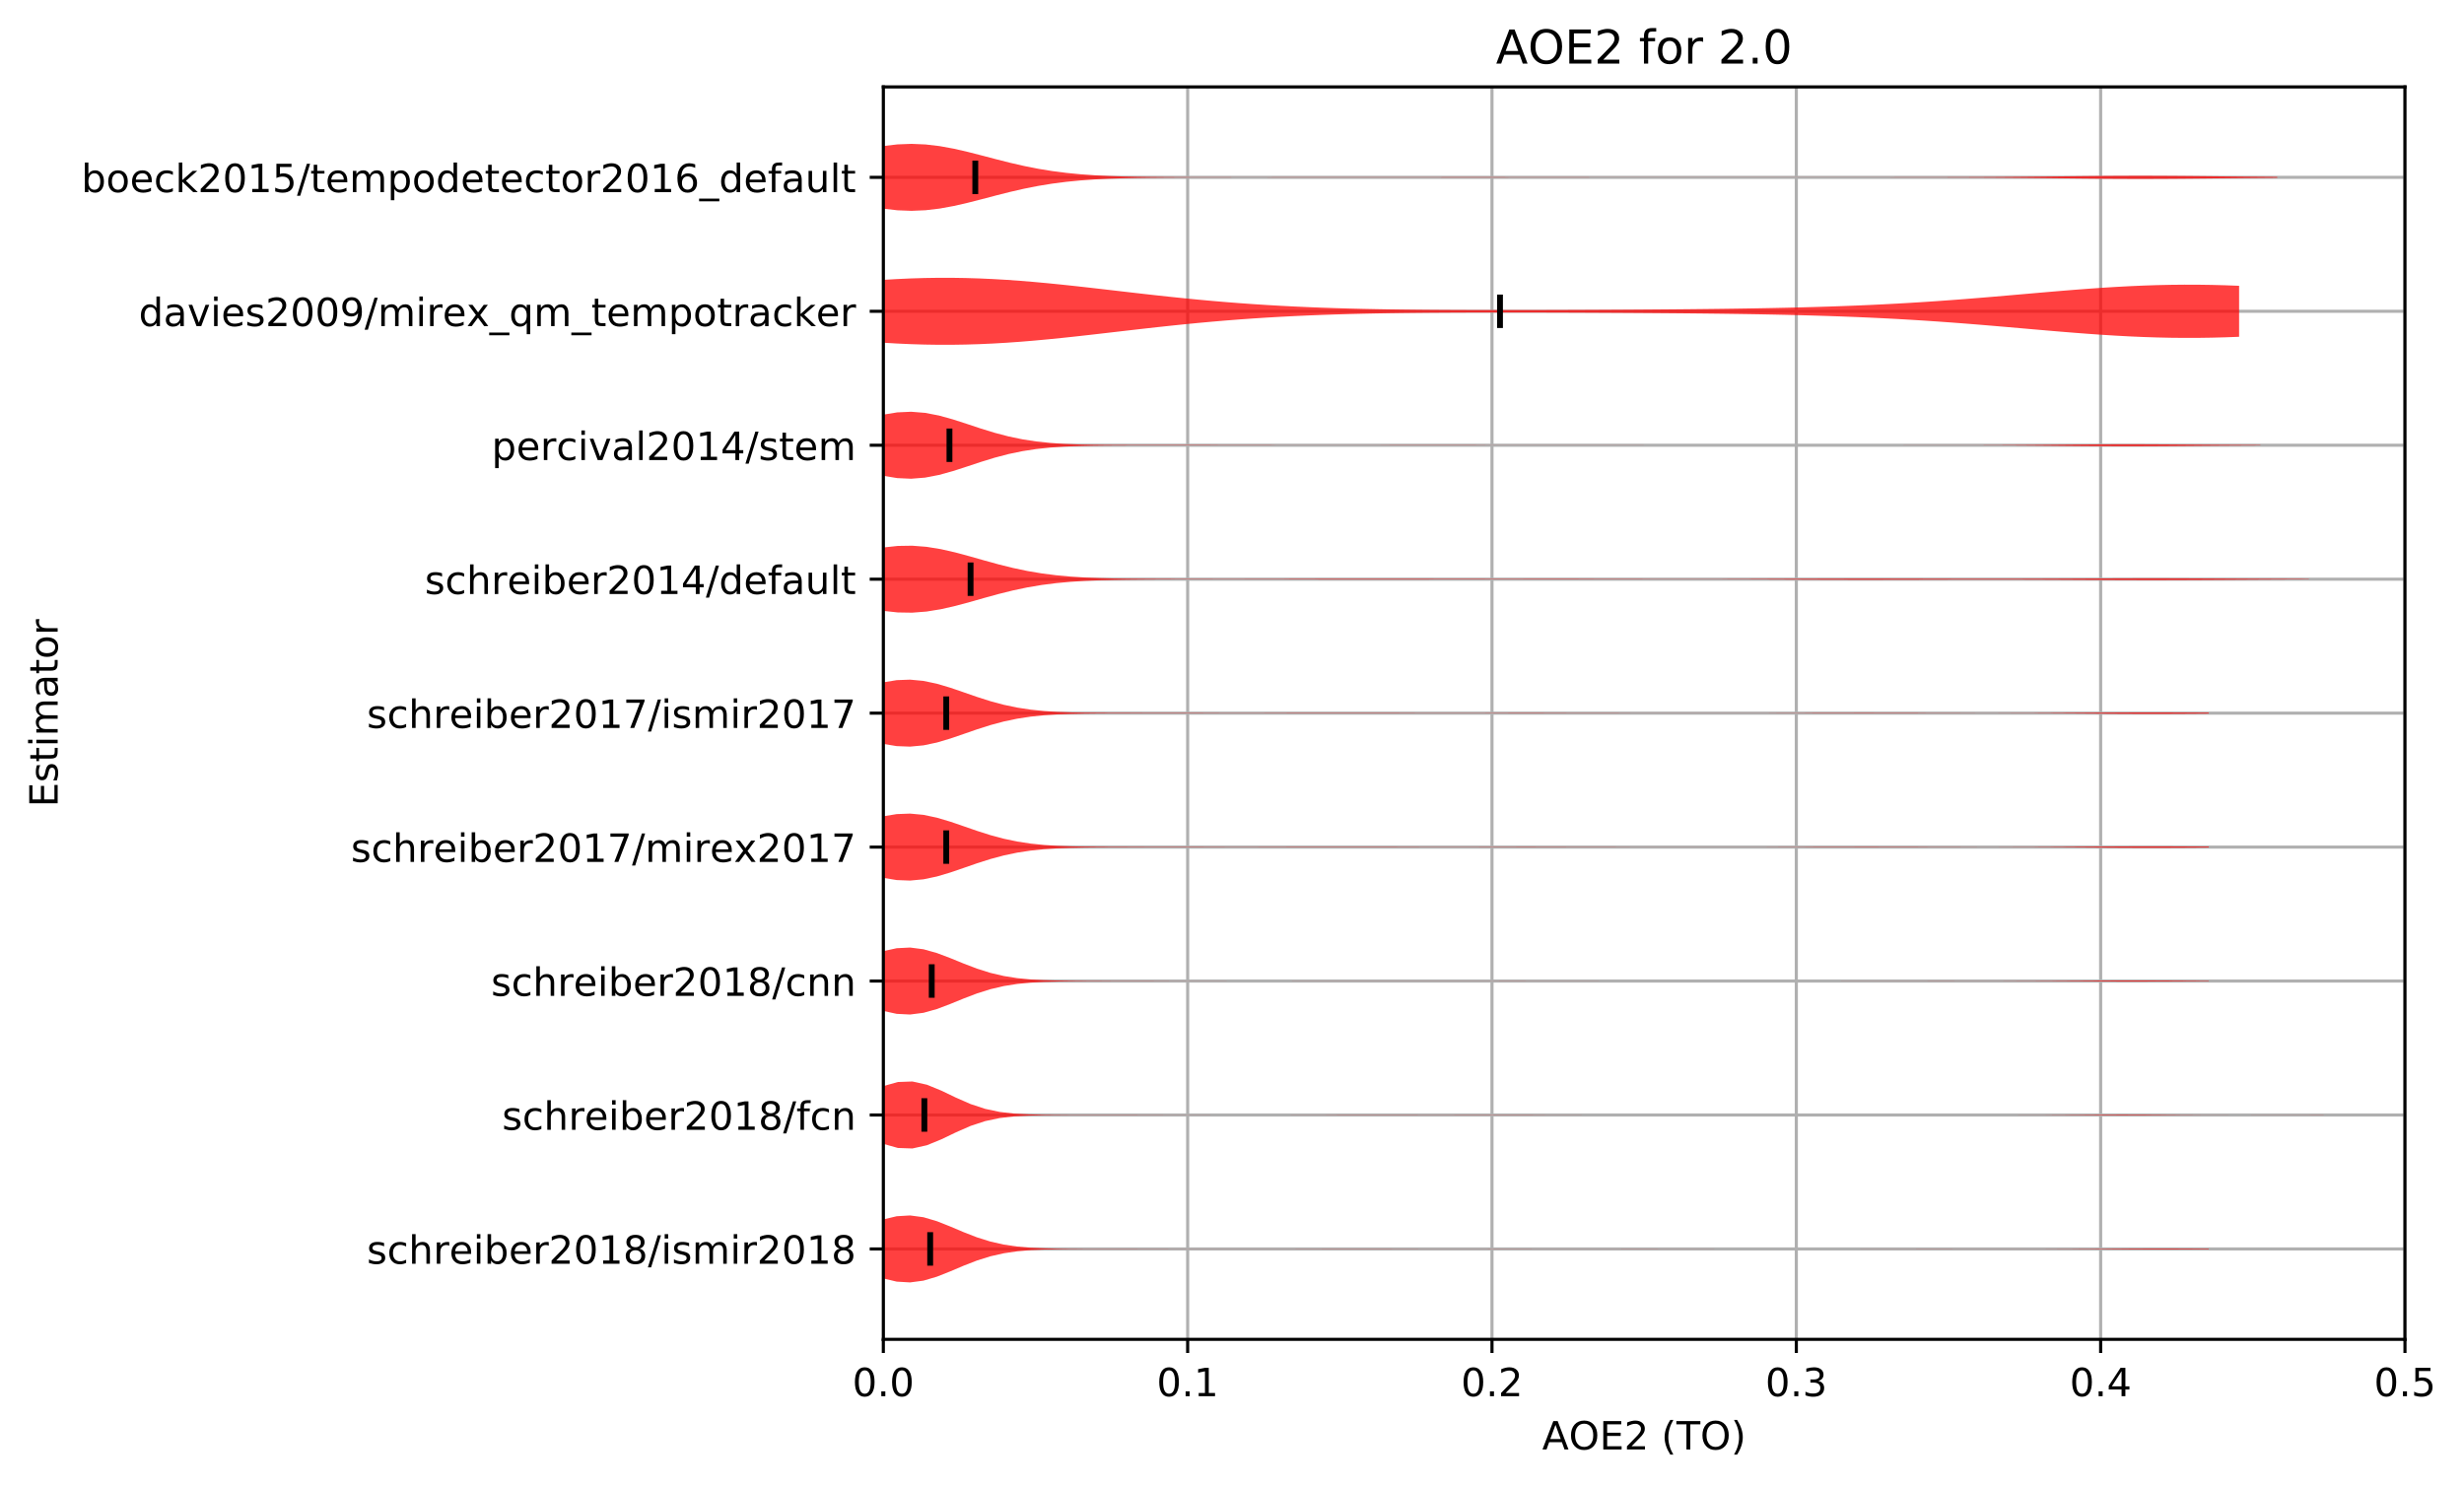 <?xml version="1.0" encoding="utf-8" standalone="no"?>
<!DOCTYPE svg PUBLIC "-//W3C//DTD SVG 1.1//EN"
  "http://www.w3.org/Graphics/SVG/1.1/DTD/svg11.dtd">
<!-- Created with matplotlib (http://matplotlib.org/) -->
<svg height="381.426pt" version="1.1" viewBox="0 0 632.498 381.426" width="632.498pt" xmlns="http://www.w3.org/2000/svg" xmlns:xlink="http://www.w3.org/1999/xlink">
 <defs>
  <style type="text/css">
*{stroke-linecap:butt;stroke-linejoin:round;}
  </style>
 </defs>
 <g id="figure_1">
  <g id="patch_1">
   <path d="M -0 381.426 
L 632.498 381.426 
L 632.498 0 
L -0 0 
z
" style="fill:#ffffff;"/>
  </g>
  <g id="axes_1">
   <g id="patch_2">
    <path d="M 226.747 343.87 
L 617.347 343.87 
L 617.347 22.318 
L 226.747 22.318 
z
" style="fill:#ffffff;"/>
   </g>
   <g id="matplotlib.axis_1">
    <g id="xtick_1">
     <g id="line2d_1">
      <path clip-path="url(#pfebd405bbd)" d="M 226.747 343.87 
L 226.747 22.318 
" style="fill:none;stroke:#b0b0b0;stroke-linecap:square;stroke-width:0.8;"/>
     </g>
     <g id="line2d_2">
      <defs>
       <path d="M 0 0 
L 0 3.5 
" id="m0b7e9d2445" style="stroke:#000000;stroke-width:0.8;"/>
      </defs>
      <g>
       <use style="stroke:#000000;stroke-width:0.8;" x="226.747" xlink:href="#m0b7e9d2445" y="343.87"/>
      </g>
     </g>
     <g id="text_1">
      <!-- 0.0 -->
      <defs>
       <path d="M 31.781 66.406 
Q 24.172 66.406 20.328 58.906 
Q 16.5 51.422 16.5 36.375 
Q 16.5 21.391 20.328 13.891 
Q 24.172 6.391 31.781 6.391 
Q 39.453 6.391 43.281 13.891 
Q 47.125 21.391 47.125 36.375 
Q 47.125 51.422 43.281 58.906 
Q 39.453 66.406 31.781 66.406 
z
M 31.781 74.219 
Q 44.047 74.219 50.516 64.516 
Q 56.984 54.828 56.984 36.375 
Q 56.984 17.969 50.516 8.266 
Q 44.047 -1.422 31.781 -1.422 
Q 19.531 -1.422 13.062 8.266 
Q 6.594 17.969 6.594 36.375 
Q 6.594 54.828 13.062 64.516 
Q 19.531 74.219 31.781 74.219 
z
" id="DejaVuSans-30"/>
       <path d="M 10.688 12.406 
L 21 12.406 
L 21 0 
L 10.688 0 
z
" id="DejaVuSans-2e"/>
      </defs>
      <g transform="translate(218.795 358.469)scale(0.1 -0.1)">
       <use xlink:href="#DejaVuSans-30"/>
       <use x="63.623" xlink:href="#DejaVuSans-2e"/>
       <use x="95.41" xlink:href="#DejaVuSans-30"/>
      </g>
     </g>
    </g>
    <g id="xtick_2">
     <g id="line2d_3">
      <path clip-path="url(#pfebd405bbd)" d="M 304.867 343.87 
L 304.867 22.318 
" style="fill:none;stroke:#b0b0b0;stroke-linecap:square;stroke-width:0.8;"/>
     </g>
     <g id="line2d_4">
      <g>
       <use style="stroke:#000000;stroke-width:0.8;" x="304.867" xlink:href="#m0b7e9d2445" y="343.87"/>
      </g>
     </g>
     <g id="text_2">
      <!-- 0.1 -->
      <defs>
       <path d="M 12.406 8.297 
L 28.516 8.297 
L 28.516 63.922 
L 10.984 60.406 
L 10.984 69.391 
L 28.422 72.906 
L 38.281 72.906 
L 38.281 8.297 
L 54.391 8.297 
L 54.391 0 
L 12.406 0 
z
" id="DejaVuSans-31"/>
      </defs>
      <g transform="translate(296.915 358.469)scale(0.1 -0.1)">
       <use xlink:href="#DejaVuSans-30"/>
       <use x="63.623" xlink:href="#DejaVuSans-2e"/>
       <use x="95.41" xlink:href="#DejaVuSans-31"/>
      </g>
     </g>
    </g>
    <g id="xtick_3">
     <g id="line2d_5">
      <path clip-path="url(#pfebd405bbd)" d="M 382.987 343.87 
L 382.987 22.318 
" style="fill:none;stroke:#b0b0b0;stroke-linecap:square;stroke-width:0.8;"/>
     </g>
     <g id="line2d_6">
      <g>
       <use style="stroke:#000000;stroke-width:0.8;" x="382.987" xlink:href="#m0b7e9d2445" y="343.87"/>
      </g>
     </g>
     <g id="text_3">
      <!-- 0.2 -->
      <defs>
       <path d="M 19.188 8.297 
L 53.609 8.297 
L 53.609 0 
L 7.328 0 
L 7.328 8.297 
Q 12.938 14.109 22.625 23.891 
Q 32.328 33.688 34.812 36.531 
Q 39.547 41.844 41.422 45.531 
Q 43.312 49.219 43.312 52.781 
Q 43.312 58.594 39.234 62.25 
Q 35.156 65.922 28.609 65.922 
Q 23.969 65.922 18.812 64.312 
Q 13.672 62.703 7.812 59.422 
L 7.812 69.391 
Q 13.766 71.781 18.938 73 
Q 24.125 74.219 28.422 74.219 
Q 39.75 74.219 46.484 68.547 
Q 53.219 62.891 53.219 53.422 
Q 53.219 48.922 51.531 44.891 
Q 49.859 40.875 45.406 35.406 
Q 44.188 33.984 37.641 27.219 
Q 31.109 20.453 19.188 8.297 
z
" id="DejaVuSans-32"/>
      </defs>
      <g transform="translate(375.035 358.469)scale(0.1 -0.1)">
       <use xlink:href="#DejaVuSans-30"/>
       <use x="63.623" xlink:href="#DejaVuSans-2e"/>
       <use x="95.41" xlink:href="#DejaVuSans-32"/>
      </g>
     </g>
    </g>
    <g id="xtick_4">
     <g id="line2d_7">
      <path clip-path="url(#pfebd405bbd)" d="M 461.107 343.87 
L 461.107 22.318 
" style="fill:none;stroke:#b0b0b0;stroke-linecap:square;stroke-width:0.8;"/>
     </g>
     <g id="line2d_8">
      <g>
       <use style="stroke:#000000;stroke-width:0.8;" x="461.107" xlink:href="#m0b7e9d2445" y="343.87"/>
      </g>
     </g>
     <g id="text_4">
      <!-- 0.3 -->
      <defs>
       <path d="M 40.578 39.312 
Q 47.656 37.797 51.625 33 
Q 55.609 28.219 55.609 21.188 
Q 55.609 10.406 48.188 4.484 
Q 40.766 -1.422 27.094 -1.422 
Q 22.516 -1.422 17.656 -0.516 
Q 12.797 0.391 7.625 2.203 
L 7.625 11.719 
Q 11.719 9.328 16.594 8.109 
Q 21.484 6.891 26.812 6.891 
Q 36.078 6.891 40.938 10.547 
Q 45.797 14.203 45.797 21.188 
Q 45.797 27.641 41.281 31.266 
Q 36.766 34.906 28.719 34.906 
L 20.219 34.906 
L 20.219 43.016 
L 29.109 43.016 
Q 36.375 43.016 40.234 45.922 
Q 44.094 48.828 44.094 54.297 
Q 44.094 59.906 40.109 62.906 
Q 36.141 65.922 28.719 65.922 
Q 24.656 65.922 20.016 65.031 
Q 15.375 64.156 9.812 62.312 
L 9.812 71.094 
Q 15.438 72.656 20.344 73.438 
Q 25.25 74.219 29.594 74.219 
Q 40.828 74.219 47.359 69.109 
Q 53.906 64.016 53.906 55.328 
Q 53.906 49.266 50.438 45.094 
Q 46.969 40.922 40.578 39.312 
z
" id="DejaVuSans-33"/>
      </defs>
      <g transform="translate(453.155 358.469)scale(0.1 -0.1)">
       <use xlink:href="#DejaVuSans-30"/>
       <use x="63.623" xlink:href="#DejaVuSans-2e"/>
       <use x="95.41" xlink:href="#DejaVuSans-33"/>
      </g>
     </g>
    </g>
    <g id="xtick_5">
     <g id="line2d_9">
      <path clip-path="url(#pfebd405bbd)" d="M 539.227 343.87 
L 539.227 22.318 
" style="fill:none;stroke:#b0b0b0;stroke-linecap:square;stroke-width:0.8;"/>
     </g>
     <g id="line2d_10">
      <g>
       <use style="stroke:#000000;stroke-width:0.8;" x="539.227" xlink:href="#m0b7e9d2445" y="343.87"/>
      </g>
     </g>
     <g id="text_5">
      <!-- 0.4 -->
      <defs>
       <path d="M 37.797 64.312 
L 12.891 25.391 
L 37.797 25.391 
z
M 35.203 72.906 
L 47.609 72.906 
L 47.609 25.391 
L 58.016 25.391 
L 58.016 17.188 
L 47.609 17.188 
L 47.609 0 
L 37.797 0 
L 37.797 17.188 
L 4.891 17.188 
L 4.891 26.703 
z
" id="DejaVuSans-34"/>
      </defs>
      <g transform="translate(531.275 358.469)scale(0.1 -0.1)">
       <use xlink:href="#DejaVuSans-30"/>
       <use x="63.623" xlink:href="#DejaVuSans-2e"/>
       <use x="95.41" xlink:href="#DejaVuSans-34"/>
      </g>
     </g>
    </g>
    <g id="xtick_6">
     <g id="line2d_11">
      <path clip-path="url(#pfebd405bbd)" d="M 617.347 343.87 
L 617.347 22.318 
" style="fill:none;stroke:#b0b0b0;stroke-linecap:square;stroke-width:0.8;"/>
     </g>
     <g id="line2d_12">
      <g>
       <use style="stroke:#000000;stroke-width:0.8;" x="617.347" xlink:href="#m0b7e9d2445" y="343.87"/>
      </g>
     </g>
     <g id="text_6">
      <!-- 0.5 -->
      <defs>
       <path d="M 10.797 72.906 
L 49.516 72.906 
L 49.516 64.594 
L 19.828 64.594 
L 19.828 46.734 
Q 21.969 47.469 24.109 47.828 
Q 26.266 48.188 28.422 48.188 
Q 40.625 48.188 47.75 41.5 
Q 54.891 34.812 54.891 23.391 
Q 54.891 11.625 47.562 5.094 
Q 40.234 -1.422 26.906 -1.422 
Q 22.312 -1.422 17.547 -0.641 
Q 12.797 0.141 7.719 1.703 
L 7.719 11.625 
Q 12.109 9.234 16.797 8.062 
Q 21.484 6.891 26.703 6.891 
Q 35.156 6.891 40.078 11.328 
Q 45.016 15.766 45.016 23.391 
Q 45.016 31 40.078 35.438 
Q 35.156 39.891 26.703 39.891 
Q 22.75 39.891 18.812 39.016 
Q 14.891 38.141 10.797 36.281 
z
" id="DejaVuSans-35"/>
      </defs>
      <g transform="translate(609.395 358.469)scale(0.1 -0.1)">
       <use xlink:href="#DejaVuSans-30"/>
       <use x="63.623" xlink:href="#DejaVuSans-2e"/>
       <use x="95.41" xlink:href="#DejaVuSans-35"/>
      </g>
     </g>
    </g>
    <g id="text_7">
     <!-- AOE2 (TO) -->
     <defs>
      <path d="M 34.188 63.188 
L 20.797 26.906 
L 47.609 26.906 
z
M 28.609 72.906 
L 39.797 72.906 
L 67.578 0 
L 57.328 0 
L 50.688 18.703 
L 17.828 18.703 
L 11.188 0 
L 0.781 0 
z
" id="DejaVuSans-41"/>
      <path d="M 39.406 66.219 
Q 28.656 66.219 22.328 58.203 
Q 16.016 50.203 16.016 36.375 
Q 16.016 22.609 22.328 14.594 
Q 28.656 6.594 39.406 6.594 
Q 50.141 6.594 56.422 14.594 
Q 62.703 22.609 62.703 36.375 
Q 62.703 50.203 56.422 58.203 
Q 50.141 66.219 39.406 66.219 
z
M 39.406 74.219 
Q 54.734 74.219 63.906 63.938 
Q 73.094 53.656 73.094 36.375 
Q 73.094 19.141 63.906 8.859 
Q 54.734 -1.422 39.406 -1.422 
Q 24.031 -1.422 14.812 8.828 
Q 5.609 19.094 5.609 36.375 
Q 5.609 53.656 14.812 63.938 
Q 24.031 74.219 39.406 74.219 
z
" id="DejaVuSans-4f"/>
      <path d="M 9.812 72.906 
L 55.906 72.906 
L 55.906 64.594 
L 19.672 64.594 
L 19.672 43.016 
L 54.391 43.016 
L 54.391 34.719 
L 19.672 34.719 
L 19.672 8.297 
L 56.781 8.297 
L 56.781 0 
L 9.812 0 
z
" id="DejaVuSans-45"/>
      <path id="DejaVuSans-20"/>
      <path d="M 31 75.875 
Q 24.469 64.656 21.281 53.656 
Q 18.109 42.672 18.109 31.391 
Q 18.109 20.125 21.312 9.062 
Q 24.516 -2 31 -13.188 
L 23.188 -13.188 
Q 15.875 -1.703 12.234 9.375 
Q 8.594 20.453 8.594 31.391 
Q 8.594 42.281 12.203 53.312 
Q 15.828 64.359 23.188 75.875 
z
" id="DejaVuSans-28"/>
      <path d="M -0.297 72.906 
L 61.375 72.906 
L 61.375 64.594 
L 35.5 64.594 
L 35.5 0 
L 25.594 0 
L 25.594 64.594 
L -0.297 64.594 
z
" id="DejaVuSans-54"/>
      <path d="M 8.016 75.875 
L 15.828 75.875 
Q 23.141 64.359 26.781 53.312 
Q 30.422 42.281 30.422 31.391 
Q 30.422 20.453 26.781 9.375 
Q 23.141 -1.703 15.828 -13.188 
L 8.016 -13.188 
Q 14.5 -2 17.703 9.062 
Q 20.906 20.125 20.906 31.391 
Q 20.906 42.672 17.703 53.656 
Q 14.5 64.656 8.016 75.875 
z
" id="DejaVuSans-29"/>
     </defs>
     <g transform="translate(395.87 372.147)scale(0.1 -0.1)">
      <use xlink:href="#DejaVuSans-41"/>
      <use x="68.393" xlink:href="#DejaVuSans-4f"/>
      <use x="147.104" xlink:href="#DejaVuSans-45"/>
      <use x="210.287" xlink:href="#DejaVuSans-32"/>
      <use x="273.91" xlink:href="#DejaVuSans-20"/>
      <use x="305.697" xlink:href="#DejaVuSans-28"/>
      <use x="344.711" xlink:href="#DejaVuSans-54"/>
      <use x="405.795" xlink:href="#DejaVuSans-4f"/>
      <use x="484.506" xlink:href="#DejaVuSans-29"/>
     </g>
    </g>
   </g>
   <g id="matplotlib.axis_2">
    <g id="ytick_1">
     <g id="line2d_13">
      <path clip-path="url(#pfebd405bbd)" d="M 226.747 320.656 
L 617.347 320.656 
" style="fill:none;stroke:#b0b0b0;stroke-linecap:square;stroke-width:0.8;"/>
     </g>
     <g id="line2d_14">
      <defs>
       <path d="M 0 0 
L -3.5 0 
" id="m7d0121f923" style="stroke:#000000;stroke-width:0.8;"/>
      </defs>
      <g>
       <use style="stroke:#000000;stroke-width:0.8;" x="226.747" xlink:href="#m7d0121f923" y="320.656"/>
      </g>
     </g>
     <g id="text_8">
      <!-- schreiber2018/ismir2018 -->
      <defs>
       <path d="M 44.281 53.078 
L 44.281 44.578 
Q 40.484 46.531 36.375 47.5 
Q 32.281 48.484 27.875 48.484 
Q 21.188 48.484 17.844 46.438 
Q 14.5 44.391 14.5 40.281 
Q 14.5 37.156 16.891 35.375 
Q 19.281 33.594 26.516 31.984 
L 29.594 31.297 
Q 39.156 29.25 43.188 25.516 
Q 47.219 21.781 47.219 15.094 
Q 47.219 7.469 41.188 3.016 
Q 35.156 -1.422 24.609 -1.422 
Q 20.219 -1.422 15.453 -0.562 
Q 10.688 0.297 5.422 2 
L 5.422 11.281 
Q 10.406 8.688 15.234 7.391 
Q 20.062 6.109 24.812 6.109 
Q 31.156 6.109 34.562 8.281 
Q 37.984 10.453 37.984 14.406 
Q 37.984 18.062 35.516 20.016 
Q 33.062 21.969 24.703 23.781 
L 21.578 24.516 
Q 13.234 26.266 9.516 29.906 
Q 5.812 33.547 5.812 39.891 
Q 5.812 47.609 11.281 51.797 
Q 16.75 56 26.812 56 
Q 31.781 56 36.172 55.266 
Q 40.578 54.547 44.281 53.078 
z
" id="DejaVuSans-73"/>
       <path d="M 48.781 52.594 
L 48.781 44.188 
Q 44.969 46.297 41.141 47.344 
Q 37.312 48.391 33.406 48.391 
Q 24.656 48.391 19.812 42.844 
Q 14.984 37.312 14.984 27.297 
Q 14.984 17.281 19.812 11.734 
Q 24.656 6.203 33.406 6.203 
Q 37.312 6.203 41.141 7.25 
Q 44.969 8.297 48.781 10.406 
L 48.781 2.094 
Q 45.016 0.344 40.984 -0.531 
Q 36.969 -1.422 32.422 -1.422 
Q 20.062 -1.422 12.781 6.344 
Q 5.516 14.109 5.516 27.297 
Q 5.516 40.672 12.859 48.328 
Q 20.219 56 33.016 56 
Q 37.156 56 41.109 55.141 
Q 45.062 54.297 48.781 52.594 
z
" id="DejaVuSans-63"/>
       <path d="M 54.891 33.016 
L 54.891 0 
L 45.906 0 
L 45.906 32.719 
Q 45.906 40.484 42.875 44.328 
Q 39.844 48.188 33.797 48.188 
Q 26.516 48.188 22.312 43.547 
Q 18.109 38.922 18.109 30.906 
L 18.109 0 
L 9.078 0 
L 9.078 75.984 
L 18.109 75.984 
L 18.109 46.188 
Q 21.344 51.125 25.703 53.562 
Q 30.078 56 35.797 56 
Q 45.219 56 50.047 50.172 
Q 54.891 44.344 54.891 33.016 
z
" id="DejaVuSans-68"/>
       <path d="M 41.109 46.297 
Q 39.594 47.172 37.812 47.578 
Q 36.031 48 33.891 48 
Q 26.266 48 22.188 43.047 
Q 18.109 38.094 18.109 28.812 
L 18.109 0 
L 9.078 0 
L 9.078 54.688 
L 18.109 54.688 
L 18.109 46.188 
Q 20.953 51.172 25.484 53.578 
Q 30.031 56 36.531 56 
Q 37.453 56 38.578 55.875 
Q 39.703 55.766 41.062 55.516 
z
" id="DejaVuSans-72"/>
       <path d="M 56.203 29.594 
L 56.203 25.203 
L 14.891 25.203 
Q 15.484 15.922 20.484 11.062 
Q 25.484 6.203 34.422 6.203 
Q 39.594 6.203 44.453 7.469 
Q 49.312 8.734 54.109 11.281 
L 54.109 2.781 
Q 49.266 0.734 44.188 -0.344 
Q 39.109 -1.422 33.891 -1.422 
Q 20.797 -1.422 13.156 6.188 
Q 5.516 13.812 5.516 26.812 
Q 5.516 40.234 12.766 48.109 
Q 20.016 56 32.328 56 
Q 43.359 56 49.781 48.891 
Q 56.203 41.797 56.203 29.594 
z
M 47.219 32.234 
Q 47.125 39.594 43.094 43.984 
Q 39.062 48.391 32.422 48.391 
Q 24.906 48.391 20.391 44.141 
Q 15.875 39.891 15.188 32.172 
z
" id="DejaVuSans-65"/>
       <path d="M 9.422 54.688 
L 18.406 54.688 
L 18.406 0 
L 9.422 0 
z
M 9.422 75.984 
L 18.406 75.984 
L 18.406 64.594 
L 9.422 64.594 
z
" id="DejaVuSans-69"/>
       <path d="M 48.688 27.297 
Q 48.688 37.203 44.609 42.844 
Q 40.531 48.484 33.406 48.484 
Q 26.266 48.484 22.188 42.844 
Q 18.109 37.203 18.109 27.297 
Q 18.109 17.391 22.188 11.75 
Q 26.266 6.109 33.406 6.109 
Q 40.531 6.109 44.609 11.75 
Q 48.688 17.391 48.688 27.297 
z
M 18.109 46.391 
Q 20.953 51.266 25.266 53.625 
Q 29.594 56 35.594 56 
Q 45.562 56 51.781 48.094 
Q 58.016 40.188 58.016 27.297 
Q 58.016 14.406 51.781 6.484 
Q 45.562 -1.422 35.594 -1.422 
Q 29.594 -1.422 25.266 0.953 
Q 20.953 3.328 18.109 8.203 
L 18.109 0 
L 9.078 0 
L 9.078 75.984 
L 18.109 75.984 
z
" id="DejaVuSans-62"/>
       <path d="M 31.781 34.625 
Q 24.75 34.625 20.719 30.859 
Q 16.703 27.094 16.703 20.516 
Q 16.703 13.922 20.719 10.156 
Q 24.75 6.391 31.781 6.391 
Q 38.812 6.391 42.859 10.172 
Q 46.922 13.969 46.922 20.516 
Q 46.922 27.094 42.891 30.859 
Q 38.875 34.625 31.781 34.625 
z
M 21.922 38.812 
Q 15.578 40.375 12.031 44.719 
Q 8.5 49.078 8.5 55.328 
Q 8.5 64.062 14.719 69.141 
Q 20.953 74.219 31.781 74.219 
Q 42.672 74.219 48.875 69.141 
Q 55.078 64.062 55.078 55.328 
Q 55.078 49.078 51.531 44.719 
Q 48 40.375 41.703 38.812 
Q 48.828 37.156 52.797 32.312 
Q 56.781 27.484 56.781 20.516 
Q 56.781 9.906 50.312 4.234 
Q 43.844 -1.422 31.781 -1.422 
Q 19.734 -1.422 13.25 4.234 
Q 6.781 9.906 6.781 20.516 
Q 6.781 27.484 10.781 32.312 
Q 14.797 37.156 21.922 38.812 
z
M 18.312 54.391 
Q 18.312 48.734 21.844 45.562 
Q 25.391 42.391 31.781 42.391 
Q 38.141 42.391 41.719 45.562 
Q 45.312 48.734 45.312 54.391 
Q 45.312 60.062 41.719 63.234 
Q 38.141 66.406 31.781 66.406 
Q 25.391 66.406 21.844 63.234 
Q 18.312 60.062 18.312 54.391 
z
" id="DejaVuSans-38"/>
       <path d="M 25.391 72.906 
L 33.688 72.906 
L 8.297 -9.281 
L 0 -9.281 
z
" id="DejaVuSans-2f"/>
       <path d="M 52 44.188 
Q 55.375 50.25 60.062 53.125 
Q 64.75 56 71.094 56 
Q 79.641 56 84.281 50.016 
Q 88.922 44.047 88.922 33.016 
L 88.922 0 
L 79.891 0 
L 79.891 32.719 
Q 79.891 40.578 77.094 44.375 
Q 74.312 48.188 68.609 48.188 
Q 61.625 48.188 57.562 43.547 
Q 53.516 38.922 53.516 30.906 
L 53.516 0 
L 44.484 0 
L 44.484 32.719 
Q 44.484 40.625 41.703 44.406 
Q 38.922 48.188 33.109 48.188 
Q 26.219 48.188 22.156 43.531 
Q 18.109 38.875 18.109 30.906 
L 18.109 0 
L 9.078 0 
L 9.078 54.688 
L 18.109 54.688 
L 18.109 46.188 
Q 21.188 51.219 25.484 53.609 
Q 29.781 56 35.688 56 
Q 41.656 56 45.828 52.969 
Q 50 49.953 52 44.188 
z
" id="DejaVuSans-6d"/>
      </defs>
      <g transform="translate(94.164 324.456)scale(0.1 -0.1)">
       <use xlink:href="#DejaVuSans-73"/>
       <use x="52.1" xlink:href="#DejaVuSans-63"/>
       <use x="107.08" xlink:href="#DejaVuSans-68"/>
       <use x="170.459" xlink:href="#DejaVuSans-72"/>
       <use x="211.541" xlink:href="#DejaVuSans-65"/>
       <use x="273.064" xlink:href="#DejaVuSans-69"/>
       <use x="300.848" xlink:href="#DejaVuSans-62"/>
       <use x="364.324" xlink:href="#DejaVuSans-65"/>
       <use x="425.848" xlink:href="#DejaVuSans-72"/>
       <use x="466.961" xlink:href="#DejaVuSans-32"/>
       <use x="530.584" xlink:href="#DejaVuSans-30"/>
       <use x="594.207" xlink:href="#DejaVuSans-31"/>
       <use x="657.83" xlink:href="#DejaVuSans-38"/>
       <use x="721.453" xlink:href="#DejaVuSans-2f"/>
       <use x="755.145" xlink:href="#DejaVuSans-69"/>
       <use x="782.928" xlink:href="#DejaVuSans-73"/>
       <use x="835.027" xlink:href="#DejaVuSans-6d"/>
       <use x="932.439" xlink:href="#DejaVuSans-69"/>
       <use x="960.223" xlink:href="#DejaVuSans-72"/>
       <use x="1001.336" xlink:href="#DejaVuSans-32"/>
       <use x="1064.959" xlink:href="#DejaVuSans-30"/>
       <use x="1128.582" xlink:href="#DejaVuSans-31"/>
       <use x="1192.205" xlink:href="#DejaVuSans-38"/>
      </g>
     </g>
    </g>
    <g id="ytick_2">
     <g id="line2d_15">
      <path clip-path="url(#pfebd405bbd)" d="M 226.747 286.266 
L 617.347 286.266 
" style="fill:none;stroke:#b0b0b0;stroke-linecap:square;stroke-width:0.8;"/>
     </g>
     <g id="line2d_16">
      <g>
       <use style="stroke:#000000;stroke-width:0.8;" x="226.747" xlink:href="#m7d0121f923" y="286.266"/>
      </g>
     </g>
     <g id="text_9">
      <!-- schreiber2018/fcn -->
      <defs>
       <path d="M 37.109 75.984 
L 37.109 68.5 
L 28.516 68.5 
Q 23.688 68.5 21.797 66.547 
Q 19.922 64.594 19.922 59.516 
L 19.922 54.688 
L 34.719 54.688 
L 34.719 47.703 
L 19.922 47.703 
L 19.922 0 
L 10.891 0 
L 10.891 47.703 
L 2.297 47.703 
L 2.297 54.688 
L 10.891 54.688 
L 10.891 58.5 
Q 10.891 67.625 15.141 71.797 
Q 19.391 75.984 28.609 75.984 
z
" id="DejaVuSans-66"/>
       <path d="M 54.891 33.016 
L 54.891 0 
L 45.906 0 
L 45.906 32.719 
Q 45.906 40.484 42.875 44.328 
Q 39.844 48.188 33.797 48.188 
Q 26.516 48.188 22.312 43.547 
Q 18.109 38.922 18.109 30.906 
L 18.109 0 
L 9.078 0 
L 9.078 54.688 
L 18.109 54.688 
L 18.109 46.188 
Q 21.344 51.125 25.703 53.562 
Q 30.078 56 35.797 56 
Q 45.219 56 50.047 50.172 
Q 54.891 44.344 54.891 33.016 
z
" id="DejaVuSans-6e"/>
      </defs>
      <g transform="translate(128.875 290.065)scale(0.1 -0.1)">
       <use xlink:href="#DejaVuSans-73"/>
       <use x="52.1" xlink:href="#DejaVuSans-63"/>
       <use x="107.08" xlink:href="#DejaVuSans-68"/>
       <use x="170.459" xlink:href="#DejaVuSans-72"/>
       <use x="211.541" xlink:href="#DejaVuSans-65"/>
       <use x="273.064" xlink:href="#DejaVuSans-69"/>
       <use x="300.848" xlink:href="#DejaVuSans-62"/>
       <use x="364.324" xlink:href="#DejaVuSans-65"/>
       <use x="425.848" xlink:href="#DejaVuSans-72"/>
       <use x="466.961" xlink:href="#DejaVuSans-32"/>
       <use x="530.584" xlink:href="#DejaVuSans-30"/>
       <use x="594.207" xlink:href="#DejaVuSans-31"/>
       <use x="657.83" xlink:href="#DejaVuSans-38"/>
       <use x="721.453" xlink:href="#DejaVuSans-2f"/>
       <use x="755.145" xlink:href="#DejaVuSans-66"/>
       <use x="790.35" xlink:href="#DejaVuSans-63"/>
       <use x="845.33" xlink:href="#DejaVuSans-6e"/>
      </g>
     </g>
    </g>
    <g id="ytick_3">
     <g id="line2d_17">
      <path clip-path="url(#pfebd405bbd)" d="M 226.747 251.875 
L 617.347 251.875 
" style="fill:none;stroke:#b0b0b0;stroke-linecap:square;stroke-width:0.8;"/>
     </g>
     <g id="line2d_18">
      <g>
       <use style="stroke:#000000;stroke-width:0.8;" x="226.747" xlink:href="#m7d0121f923" y="251.875"/>
      </g>
     </g>
     <g id="text_10">
      <!-- schreiber2018/cnn -->
      <g transform="translate(126.058 255.675)scale(0.1 -0.1)">
       <use xlink:href="#DejaVuSans-73"/>
       <use x="52.1" xlink:href="#DejaVuSans-63"/>
       <use x="107.08" xlink:href="#DejaVuSans-68"/>
       <use x="170.459" xlink:href="#DejaVuSans-72"/>
       <use x="211.541" xlink:href="#DejaVuSans-65"/>
       <use x="273.064" xlink:href="#DejaVuSans-69"/>
       <use x="300.848" xlink:href="#DejaVuSans-62"/>
       <use x="364.324" xlink:href="#DejaVuSans-65"/>
       <use x="425.848" xlink:href="#DejaVuSans-72"/>
       <use x="466.961" xlink:href="#DejaVuSans-32"/>
       <use x="530.584" xlink:href="#DejaVuSans-30"/>
       <use x="594.207" xlink:href="#DejaVuSans-31"/>
       <use x="657.83" xlink:href="#DejaVuSans-38"/>
       <use x="721.453" xlink:href="#DejaVuSans-2f"/>
       <use x="755.145" xlink:href="#DejaVuSans-63"/>
       <use x="810.125" xlink:href="#DejaVuSans-6e"/>
       <use x="873.504" xlink:href="#DejaVuSans-6e"/>
      </g>
     </g>
    </g>
    <g id="ytick_4">
     <g id="line2d_19">
      <path clip-path="url(#pfebd405bbd)" d="M 226.747 217.485 
L 617.347 217.485 
" style="fill:none;stroke:#b0b0b0;stroke-linecap:square;stroke-width:0.8;"/>
     </g>
     <g id="line2d_20">
      <g>
       <use style="stroke:#000000;stroke-width:0.8;" x="226.747" xlink:href="#m7d0121f923" y="217.485"/>
      </g>
     </g>
     <g id="text_11">
      <!-- schreiber2017/mirex2017 -->
      <defs>
       <path d="M 8.203 72.906 
L 55.078 72.906 
L 55.078 68.703 
L 28.609 0 
L 18.312 0 
L 43.219 64.594 
L 8.203 64.594 
z
" id="DejaVuSans-37"/>
       <path d="M 54.891 54.688 
L 35.109 28.078 
L 55.906 0 
L 45.312 0 
L 29.391 21.484 
L 13.484 0 
L 2.875 0 
L 24.125 28.609 
L 4.688 54.688 
L 15.281 54.688 
L 29.781 35.203 
L 44.281 54.688 
z
" id="DejaVuSans-78"/>
      </defs>
      <g transform="translate(90.084 221.284)scale(0.1 -0.1)">
       <use xlink:href="#DejaVuSans-73"/>
       <use x="52.1" xlink:href="#DejaVuSans-63"/>
       <use x="107.08" xlink:href="#DejaVuSans-68"/>
       <use x="170.459" xlink:href="#DejaVuSans-72"/>
       <use x="211.541" xlink:href="#DejaVuSans-65"/>
       <use x="273.064" xlink:href="#DejaVuSans-69"/>
       <use x="300.848" xlink:href="#DejaVuSans-62"/>
       <use x="364.324" xlink:href="#DejaVuSans-65"/>
       <use x="425.848" xlink:href="#DejaVuSans-72"/>
       <use x="466.961" xlink:href="#DejaVuSans-32"/>
       <use x="530.584" xlink:href="#DejaVuSans-30"/>
       <use x="594.207" xlink:href="#DejaVuSans-31"/>
       <use x="657.83" xlink:href="#DejaVuSans-37"/>
       <use x="721.453" xlink:href="#DejaVuSans-2f"/>
       <use x="755.145" xlink:href="#DejaVuSans-6d"/>
       <use x="852.557" xlink:href="#DejaVuSans-69"/>
       <use x="880.34" xlink:href="#DejaVuSans-72"/>
       <use x="921.422" xlink:href="#DejaVuSans-65"/>
       <use x="982.93" xlink:href="#DejaVuSans-78"/>
       <use x="1042.109" xlink:href="#DejaVuSans-32"/>
       <use x="1105.732" xlink:href="#DejaVuSans-30"/>
       <use x="1169.355" xlink:href="#DejaVuSans-31"/>
       <use x="1232.979" xlink:href="#DejaVuSans-37"/>
      </g>
     </g>
    </g>
    <g id="ytick_5">
     <g id="line2d_21">
      <path clip-path="url(#pfebd405bbd)" d="M 226.747 183.094 
L 617.347 183.094 
" style="fill:none;stroke:#b0b0b0;stroke-linecap:square;stroke-width:0.8;"/>
     </g>
     <g id="line2d_22">
      <g>
       <use style="stroke:#000000;stroke-width:0.8;" x="226.747" xlink:href="#m7d0121f923" y="183.094"/>
      </g>
     </g>
     <g id="text_12">
      <!-- schreiber2017/ismir2017 -->
      <g transform="translate(94.164 186.893)scale(0.1 -0.1)">
       <use xlink:href="#DejaVuSans-73"/>
       <use x="52.1" xlink:href="#DejaVuSans-63"/>
       <use x="107.08" xlink:href="#DejaVuSans-68"/>
       <use x="170.459" xlink:href="#DejaVuSans-72"/>
       <use x="211.541" xlink:href="#DejaVuSans-65"/>
       <use x="273.064" xlink:href="#DejaVuSans-69"/>
       <use x="300.848" xlink:href="#DejaVuSans-62"/>
       <use x="364.324" xlink:href="#DejaVuSans-65"/>
       <use x="425.848" xlink:href="#DejaVuSans-72"/>
       <use x="466.961" xlink:href="#DejaVuSans-32"/>
       <use x="530.584" xlink:href="#DejaVuSans-30"/>
       <use x="594.207" xlink:href="#DejaVuSans-31"/>
       <use x="657.83" xlink:href="#DejaVuSans-37"/>
       <use x="721.453" xlink:href="#DejaVuSans-2f"/>
       <use x="755.145" xlink:href="#DejaVuSans-69"/>
       <use x="782.928" xlink:href="#DejaVuSans-73"/>
       <use x="835.027" xlink:href="#DejaVuSans-6d"/>
       <use x="932.439" xlink:href="#DejaVuSans-69"/>
       <use x="960.223" xlink:href="#DejaVuSans-72"/>
       <use x="1001.336" xlink:href="#DejaVuSans-32"/>
       <use x="1064.959" xlink:href="#DejaVuSans-30"/>
       <use x="1128.582" xlink:href="#DejaVuSans-31"/>
       <use x="1192.205" xlink:href="#DejaVuSans-37"/>
      </g>
     </g>
    </g>
    <g id="ytick_6">
     <g id="line2d_23">
      <path clip-path="url(#pfebd405bbd)" d="M 226.747 148.704 
L 617.347 148.704 
" style="fill:none;stroke:#b0b0b0;stroke-linecap:square;stroke-width:0.8;"/>
     </g>
     <g id="line2d_24">
      <g>
       <use style="stroke:#000000;stroke-width:0.8;" x="226.747" xlink:href="#m7d0121f923" y="148.704"/>
      </g>
     </g>
     <g id="text_13">
      <!-- schreiber2014/default -->
      <defs>
       <path d="M 45.406 46.391 
L 45.406 75.984 
L 54.391 75.984 
L 54.391 0 
L 45.406 0 
L 45.406 8.203 
Q 42.578 3.328 38.25 0.953 
Q 33.938 -1.422 27.875 -1.422 
Q 17.969 -1.422 11.734 6.484 
Q 5.516 14.406 5.516 27.297 
Q 5.516 40.188 11.734 48.094 
Q 17.969 56 27.875 56 
Q 33.938 56 38.25 53.625 
Q 42.578 51.266 45.406 46.391 
z
M 14.797 27.297 
Q 14.797 17.391 18.875 11.75 
Q 22.953 6.109 30.078 6.109 
Q 37.203 6.109 41.297 11.75 
Q 45.406 17.391 45.406 27.297 
Q 45.406 37.203 41.297 42.844 
Q 37.203 48.484 30.078 48.484 
Q 22.953 48.484 18.875 42.844 
Q 14.797 37.203 14.797 27.297 
z
" id="DejaVuSans-64"/>
       <path d="M 34.281 27.484 
Q 23.391 27.484 19.188 25 
Q 14.984 22.516 14.984 16.5 
Q 14.984 11.719 18.141 8.906 
Q 21.297 6.109 26.703 6.109 
Q 34.188 6.109 38.703 11.406 
Q 43.219 16.703 43.219 25.484 
L 43.219 27.484 
z
M 52.203 31.203 
L 52.203 0 
L 43.219 0 
L 43.219 8.297 
Q 40.141 3.328 35.547 0.953 
Q 30.953 -1.422 24.312 -1.422 
Q 15.922 -1.422 10.953 3.297 
Q 6 8.016 6 15.922 
Q 6 25.141 12.172 29.828 
Q 18.359 34.516 30.609 34.516 
L 43.219 34.516 
L 43.219 35.406 
Q 43.219 41.609 39.141 45 
Q 35.062 48.391 27.688 48.391 
Q 23 48.391 18.547 47.266 
Q 14.109 46.141 10.016 43.891 
L 10.016 52.203 
Q 14.938 54.109 19.578 55.047 
Q 24.219 56 28.609 56 
Q 40.484 56 46.344 49.844 
Q 52.203 43.703 52.203 31.203 
z
" id="DejaVuSans-61"/>
       <path d="M 8.5 21.578 
L 8.5 54.688 
L 17.484 54.688 
L 17.484 21.922 
Q 17.484 14.156 20.5 10.266 
Q 23.531 6.391 29.594 6.391 
Q 36.859 6.391 41.078 11.031 
Q 45.312 15.672 45.312 23.688 
L 45.312 54.688 
L 54.297 54.688 
L 54.297 0 
L 45.312 0 
L 45.312 8.406 
Q 42.047 3.422 37.719 1 
Q 33.406 -1.422 27.688 -1.422 
Q 18.266 -1.422 13.375 4.438 
Q 8.5 10.297 8.5 21.578 
z
M 31.109 56 
z
" id="DejaVuSans-75"/>
       <path d="M 9.422 75.984 
L 18.406 75.984 
L 18.406 0 
L 9.422 0 
z
" id="DejaVuSans-6c"/>
       <path d="M 18.312 70.219 
L 18.312 54.688 
L 36.812 54.688 
L 36.812 47.703 
L 18.312 47.703 
L 18.312 18.016 
Q 18.312 11.328 20.141 9.422 
Q 21.969 7.516 27.594 7.516 
L 36.812 7.516 
L 36.812 0 
L 27.594 0 
Q 17.188 0 13.234 3.875 
Q 9.281 7.766 9.281 18.016 
L 9.281 47.703 
L 2.688 47.703 
L 2.688 54.688 
L 9.281 54.688 
L 9.281 70.219 
z
" id="DejaVuSans-74"/>
      </defs>
      <g transform="translate(109.045 152.503)scale(0.1 -0.1)">
       <use xlink:href="#DejaVuSans-73"/>
       <use x="52.1" xlink:href="#DejaVuSans-63"/>
       <use x="107.08" xlink:href="#DejaVuSans-68"/>
       <use x="170.459" xlink:href="#DejaVuSans-72"/>
       <use x="211.541" xlink:href="#DejaVuSans-65"/>
       <use x="273.064" xlink:href="#DejaVuSans-69"/>
       <use x="300.848" xlink:href="#DejaVuSans-62"/>
       <use x="364.324" xlink:href="#DejaVuSans-65"/>
       <use x="425.848" xlink:href="#DejaVuSans-72"/>
       <use x="466.961" xlink:href="#DejaVuSans-32"/>
       <use x="530.584" xlink:href="#DejaVuSans-30"/>
       <use x="594.207" xlink:href="#DejaVuSans-31"/>
       <use x="657.83" xlink:href="#DejaVuSans-34"/>
       <use x="721.453" xlink:href="#DejaVuSans-2f"/>
       <use x="755.145" xlink:href="#DejaVuSans-64"/>
       <use x="818.621" xlink:href="#DejaVuSans-65"/>
       <use x="880.145" xlink:href="#DejaVuSans-66"/>
       <use x="915.35" xlink:href="#DejaVuSans-61"/>
       <use x="976.629" xlink:href="#DejaVuSans-75"/>
       <use x="1040.008" xlink:href="#DejaVuSans-6c"/>
       <use x="1067.791" xlink:href="#DejaVuSans-74"/>
      </g>
     </g>
    </g>
    <g id="ytick_7">
     <g id="line2d_25">
      <path clip-path="url(#pfebd405bbd)" d="M 226.747 114.313 
L 617.347 114.313 
" style="fill:none;stroke:#b0b0b0;stroke-linecap:square;stroke-width:0.8;"/>
     </g>
     <g id="line2d_26">
      <g>
       <use style="stroke:#000000;stroke-width:0.8;" x="226.747" xlink:href="#m7d0121f923" y="114.313"/>
      </g>
     </g>
     <g id="text_14">
      <!-- percival2014/stem -->
      <defs>
       <path d="M 18.109 8.203 
L 18.109 -20.797 
L 9.078 -20.797 
L 9.078 54.688 
L 18.109 54.688 
L 18.109 46.391 
Q 20.953 51.266 25.266 53.625 
Q 29.594 56 35.594 56 
Q 45.562 56 51.781 48.094 
Q 58.016 40.188 58.016 27.297 
Q 58.016 14.406 51.781 6.484 
Q 45.562 -1.422 35.594 -1.422 
Q 29.594 -1.422 25.266 0.953 
Q 20.953 3.328 18.109 8.203 
z
M 48.688 27.297 
Q 48.688 37.203 44.609 42.844 
Q 40.531 48.484 33.406 48.484 
Q 26.266 48.484 22.188 42.844 
Q 18.109 37.203 18.109 27.297 
Q 18.109 17.391 22.188 11.75 
Q 26.266 6.109 33.406 6.109 
Q 40.531 6.109 44.609 11.75 
Q 48.688 17.391 48.688 27.297 
z
" id="DejaVuSans-70"/>
       <path d="M 2.984 54.688 
L 12.5 54.688 
L 29.594 8.797 
L 46.688 54.688 
L 56.203 54.688 
L 35.688 0 
L 23.484 0 
z
" id="DejaVuSans-76"/>
      </defs>
      <g transform="translate(126.194 118.112)scale(0.1 -0.1)">
       <use xlink:href="#DejaVuSans-70"/>
       <use x="63.477" xlink:href="#DejaVuSans-65"/>
       <use x="125" xlink:href="#DejaVuSans-72"/>
       <use x="166.082" xlink:href="#DejaVuSans-63"/>
       <use x="221.062" xlink:href="#DejaVuSans-69"/>
       <use x="248.846" xlink:href="#DejaVuSans-76"/>
       <use x="308.025" xlink:href="#DejaVuSans-61"/>
       <use x="369.305" xlink:href="#DejaVuSans-6c"/>
       <use x="397.088" xlink:href="#DejaVuSans-32"/>
       <use x="460.711" xlink:href="#DejaVuSans-30"/>
       <use x="524.334" xlink:href="#DejaVuSans-31"/>
       <use x="587.957" xlink:href="#DejaVuSans-34"/>
       <use x="651.58" xlink:href="#DejaVuSans-2f"/>
       <use x="685.271" xlink:href="#DejaVuSans-73"/>
       <use x="737.371" xlink:href="#DejaVuSans-74"/>
       <use x="776.58" xlink:href="#DejaVuSans-65"/>
       <use x="838.104" xlink:href="#DejaVuSans-6d"/>
      </g>
     </g>
    </g>
    <g id="ytick_8">
     <g id="line2d_27">
      <path clip-path="url(#pfebd405bbd)" d="M 226.747 79.922 
L 617.347 79.922 
" style="fill:none;stroke:#b0b0b0;stroke-linecap:square;stroke-width:0.8;"/>
     </g>
     <g id="line2d_28">
      <g>
       <use style="stroke:#000000;stroke-width:0.8;" x="226.747" xlink:href="#m7d0121f923" y="79.922"/>
      </g>
     </g>
     <g id="text_15">
      <!-- davies2009/mirex_qm_tempotracker -->
      <defs>
       <path d="M 10.984 1.516 
L 10.984 10.5 
Q 14.703 8.734 18.5 7.812 
Q 22.312 6.891 25.984 6.891 
Q 35.75 6.891 40.891 13.453 
Q 46.047 20.016 46.781 33.406 
Q 43.953 29.203 39.594 26.953 
Q 35.25 24.703 29.984 24.703 
Q 19.047 24.703 12.672 31.312 
Q 6.297 37.938 6.297 49.422 
Q 6.297 60.641 12.938 67.422 
Q 19.578 74.219 30.609 74.219 
Q 43.266 74.219 49.922 64.516 
Q 56.594 54.828 56.594 36.375 
Q 56.594 19.141 48.406 8.859 
Q 40.234 -1.422 26.422 -1.422 
Q 22.703 -1.422 18.891 -0.688 
Q 15.094 0.047 10.984 1.516 
z
M 30.609 32.422 
Q 37.25 32.422 41.125 36.953 
Q 45.016 41.5 45.016 49.422 
Q 45.016 57.281 41.125 61.844 
Q 37.25 66.406 30.609 66.406 
Q 23.969 66.406 20.094 61.844 
Q 16.219 57.281 16.219 49.422 
Q 16.219 41.5 20.094 36.953 
Q 23.969 32.422 30.609 32.422 
z
" id="DejaVuSans-39"/>
       <path d="M 50.984 -16.609 
L 50.984 -23.578 
L -0.984 -23.578 
L -0.984 -16.609 
z
" id="DejaVuSans-5f"/>
       <path d="M 14.797 27.297 
Q 14.797 17.391 18.875 11.75 
Q 22.953 6.109 30.078 6.109 
Q 37.203 6.109 41.297 11.75 
Q 45.406 17.391 45.406 27.297 
Q 45.406 37.203 41.297 42.844 
Q 37.203 48.484 30.078 48.484 
Q 22.953 48.484 18.875 42.844 
Q 14.797 37.203 14.797 27.297 
z
M 45.406 8.203 
Q 42.578 3.328 38.25 0.953 
Q 33.938 -1.422 27.875 -1.422 
Q 17.969 -1.422 11.734 6.484 
Q 5.516 14.406 5.516 27.297 
Q 5.516 40.188 11.734 48.094 
Q 17.969 56 27.875 56 
Q 33.938 56 38.25 53.625 
Q 42.578 51.266 45.406 46.391 
L 45.406 54.688 
L 54.391 54.688 
L 54.391 -20.797 
L 45.406 -20.797 
z
" id="DejaVuSans-71"/>
       <path d="M 30.609 48.391 
Q 23.391 48.391 19.188 42.75 
Q 14.984 37.109 14.984 27.297 
Q 14.984 17.484 19.156 11.844 
Q 23.344 6.203 30.609 6.203 
Q 37.797 6.203 41.984 11.859 
Q 46.188 17.531 46.188 27.297 
Q 46.188 37.016 41.984 42.703 
Q 37.797 48.391 30.609 48.391 
z
M 30.609 56 
Q 42.328 56 49.016 48.375 
Q 55.719 40.766 55.719 27.297 
Q 55.719 13.875 49.016 6.219 
Q 42.328 -1.422 30.609 -1.422 
Q 18.844 -1.422 12.172 6.219 
Q 5.516 13.875 5.516 27.297 
Q 5.516 40.766 12.172 48.375 
Q 18.844 56 30.609 56 
z
" id="DejaVuSans-6f"/>
       <path d="M 9.078 75.984 
L 18.109 75.984 
L 18.109 31.109 
L 44.922 54.688 
L 56.391 54.688 
L 27.391 29.109 
L 57.625 0 
L 45.906 0 
L 18.109 26.703 
L 18.109 0 
L 9.078 0 
z
" id="DejaVuSans-6b"/>
      </defs>
      <g transform="translate(35.617 83.722)scale(0.1 -0.1)">
       <use xlink:href="#DejaVuSans-64"/>
       <use x="63.477" xlink:href="#DejaVuSans-61"/>
       <use x="124.756" xlink:href="#DejaVuSans-76"/>
       <use x="183.936" xlink:href="#DejaVuSans-69"/>
       <use x="211.719" xlink:href="#DejaVuSans-65"/>
       <use x="273.242" xlink:href="#DejaVuSans-73"/>
       <use x="325.342" xlink:href="#DejaVuSans-32"/>
       <use x="388.965" xlink:href="#DejaVuSans-30"/>
       <use x="452.588" xlink:href="#DejaVuSans-30"/>
       <use x="516.211" xlink:href="#DejaVuSans-39"/>
       <use x="579.834" xlink:href="#DejaVuSans-2f"/>
       <use x="613.525" xlink:href="#DejaVuSans-6d"/>
       <use x="710.938" xlink:href="#DejaVuSans-69"/>
       <use x="738.721" xlink:href="#DejaVuSans-72"/>
       <use x="779.803" xlink:href="#DejaVuSans-65"/>
       <use x="841.311" xlink:href="#DejaVuSans-78"/>
       <use x="900.49" xlink:href="#DejaVuSans-5f"/>
       <use x="950.49" xlink:href="#DejaVuSans-71"/>
       <use x="1013.967" xlink:href="#DejaVuSans-6d"/>
       <use x="1111.379" xlink:href="#DejaVuSans-5f"/>
       <use x="1161.379" xlink:href="#DejaVuSans-74"/>
       <use x="1200.588" xlink:href="#DejaVuSans-65"/>
       <use x="1262.111" xlink:href="#DejaVuSans-6d"/>
       <use x="1359.523" xlink:href="#DejaVuSans-70"/>
       <use x="1423" xlink:href="#DejaVuSans-6f"/>
       <use x="1484.182" xlink:href="#DejaVuSans-74"/>
       <use x="1523.391" xlink:href="#DejaVuSans-72"/>
       <use x="1564.504" xlink:href="#DejaVuSans-61"/>
       <use x="1625.783" xlink:href="#DejaVuSans-63"/>
       <use x="1680.764" xlink:href="#DejaVuSans-6b"/>
       <use x="1738.627" xlink:href="#DejaVuSans-65"/>
       <use x="1800.15" xlink:href="#DejaVuSans-72"/>
      </g>
     </g>
    </g>
    <g id="ytick_9">
     <g id="line2d_29">
      <path clip-path="url(#pfebd405bbd)" d="M 226.747 45.532 
L 617.347 45.532 
" style="fill:none;stroke:#b0b0b0;stroke-linecap:square;stroke-width:0.8;"/>
     </g>
     <g id="line2d_30">
      <g>
       <use style="stroke:#000000;stroke-width:0.8;" x="226.747" xlink:href="#m7d0121f923" y="45.532"/>
      </g>
     </g>
     <g id="text_16">
      <!-- boeck2015/tempodetector2016_default -->
      <defs>
       <path d="M 33.016 40.375 
Q 26.375 40.375 22.484 35.828 
Q 18.609 31.297 18.609 23.391 
Q 18.609 15.531 22.484 10.953 
Q 26.375 6.391 33.016 6.391 
Q 39.656 6.391 43.531 10.953 
Q 47.406 15.531 47.406 23.391 
Q 47.406 31.297 43.531 35.828 
Q 39.656 40.375 33.016 40.375 
z
M 52.594 71.297 
L 52.594 62.312 
Q 48.875 64.062 45.094 64.984 
Q 41.312 65.922 37.594 65.922 
Q 27.828 65.922 22.672 59.328 
Q 17.531 52.734 16.797 39.406 
Q 19.672 43.656 24.016 45.922 
Q 28.375 48.188 33.594 48.188 
Q 44.578 48.188 50.953 41.516 
Q 57.328 34.859 57.328 23.391 
Q 57.328 12.156 50.688 5.359 
Q 44.047 -1.422 33.016 -1.422 
Q 20.359 -1.422 13.672 8.266 
Q 6.984 17.969 6.984 36.375 
Q 6.984 53.656 15.188 63.938 
Q 23.391 74.219 37.203 74.219 
Q 40.922 74.219 44.703 73.484 
Q 48.484 72.75 52.594 71.297 
z
" id="DejaVuSans-36"/>
      </defs>
      <g transform="translate(20.878 49.331)scale(0.1 -0.1)">
       <use xlink:href="#DejaVuSans-62"/>
       <use x="63.477" xlink:href="#DejaVuSans-6f"/>
       <use x="124.658" xlink:href="#DejaVuSans-65"/>
       <use x="186.182" xlink:href="#DejaVuSans-63"/>
       <use x="241.162" xlink:href="#DejaVuSans-6b"/>
       <use x="299.072" xlink:href="#DejaVuSans-32"/>
       <use x="362.695" xlink:href="#DejaVuSans-30"/>
       <use x="426.318" xlink:href="#DejaVuSans-31"/>
       <use x="489.941" xlink:href="#DejaVuSans-35"/>
       <use x="553.564" xlink:href="#DejaVuSans-2f"/>
       <use x="587.256" xlink:href="#DejaVuSans-74"/>
       <use x="626.465" xlink:href="#DejaVuSans-65"/>
       <use x="687.988" xlink:href="#DejaVuSans-6d"/>
       <use x="785.4" xlink:href="#DejaVuSans-70"/>
       <use x="848.877" xlink:href="#DejaVuSans-6f"/>
       <use x="910.059" xlink:href="#DejaVuSans-64"/>
       <use x="973.535" xlink:href="#DejaVuSans-65"/>
       <use x="1035.059" xlink:href="#DejaVuSans-74"/>
       <use x="1074.268" xlink:href="#DejaVuSans-65"/>
       <use x="1135.791" xlink:href="#DejaVuSans-63"/>
       <use x="1190.771" xlink:href="#DejaVuSans-74"/>
       <use x="1229.98" xlink:href="#DejaVuSans-6f"/>
       <use x="1291.162" xlink:href="#DejaVuSans-72"/>
       <use x="1332.275" xlink:href="#DejaVuSans-32"/>
       <use x="1395.898" xlink:href="#DejaVuSans-30"/>
       <use x="1459.521" xlink:href="#DejaVuSans-31"/>
       <use x="1523.145" xlink:href="#DejaVuSans-36"/>
       <use x="1586.768" xlink:href="#DejaVuSans-5f"/>
       <use x="1636.768" xlink:href="#DejaVuSans-64"/>
       <use x="1700.244" xlink:href="#DejaVuSans-65"/>
       <use x="1761.768" xlink:href="#DejaVuSans-66"/>
       <use x="1796.973" xlink:href="#DejaVuSans-61"/>
       <use x="1858.252" xlink:href="#DejaVuSans-75"/>
       <use x="1921.631" xlink:href="#DejaVuSans-6c"/>
       <use x="1949.414" xlink:href="#DejaVuSans-74"/>
      </g>
     </g>
    </g>
    <g id="text_17">
     <!-- Estimator -->
     <g transform="translate(14.798 207.217)rotate(-90)scale(0.1 -0.1)">
      <use xlink:href="#DejaVuSans-45"/>
      <use x="63.184" xlink:href="#DejaVuSans-73"/>
      <use x="115.283" xlink:href="#DejaVuSans-74"/>
      <use x="154.492" xlink:href="#DejaVuSans-69"/>
      <use x="182.275" xlink:href="#DejaVuSans-6d"/>
      <use x="279.688" xlink:href="#DejaVuSans-61"/>
      <use x="340.967" xlink:href="#DejaVuSans-74"/>
      <use x="380.176" xlink:href="#DejaVuSans-6f"/>
      <use x="441.357" xlink:href="#DejaVuSans-72"/>
     </g>
    </g>
   </g>
   <g id="PolyCollection_1">
    <path clip-path="url(#pfebd405bbd)" d="M 226.747 313.078 
L 226.747 328.235 
L 230.183 329.052 
L 233.62 329.254 
L 237.056 328.796 
L 240.493 327.78 
L 243.929 326.416 
L 247.366 324.959 
L 250.802 323.624 
L 254.239 322.547 
L 257.675 321.771 
L 261.112 321.266 
L 264.548 320.968 
L 267.985 320.809 
L 271.421 320.732 
L 274.858 320.699 
L 278.294 320.686 
L 281.731 320.681 
L 285.167 320.679 
L 288.604 320.678 
L 292.04 320.676 
L 295.477 320.674 
L 298.913 320.671 
L 302.35 320.668 
L 305.786 320.665 
L 309.223 320.662 
L 312.659 320.66 
L 316.096 320.66 
L 319.532 320.66 
L 322.969 320.661 
L 326.405 320.664 
L 329.842 320.667 
L 333.278 320.671 
L 336.715 320.674 
L 340.151 320.677 
L 343.588 320.679 
L 347.024 320.68 
L 350.461 320.68 
L 353.898 320.678 
L 357.334 320.676 
L 360.771 320.673 
L 364.207 320.67 
L 367.644 320.668 
L 371.08 320.667 
L 374.517 320.667 
L 377.953 320.668 
L 381.39 320.67 
L 384.826 320.671 
L 388.263 320.672 
L 391.699 320.671 
L 395.136 320.669 
L 398.572 320.667 
L 402.009 320.666 
L 405.445 320.666 
L 408.882 320.666 
L 412.318 320.668 
L 415.755 320.67 
L 419.191 320.671 
L 422.628 320.671 
L 426.064 320.67 
L 429.501 320.668 
L 432.937 320.665 
L 436.374 320.663 
L 439.81 320.66 
L 443.247 320.659 
L 446.683 320.658 
L 450.12 320.657 
L 453.556 320.657 
L 456.993 320.657 
L 460.429 320.657 
L 463.866 320.657 
L 467.302 320.657 
L 470.739 320.657 
L 474.175 320.658 
L 477.612 320.66 
L 481.048 320.662 
L 484.485 320.665 
L 487.921 320.667 
L 491.358 320.67 
L 494.794 320.671 
L 498.231 320.671 
L 501.667 320.67 
L 505.104 320.668 
L 508.54 320.665 
L 511.977 320.663 
L 515.413 320.662 
L 518.85 320.663 
L 522.286 320.666 
L 525.723 320.671 
L 529.159 320.679 
L 532.596 320.689 
L 536.032 320.702 
L 539.469 320.716 
L 542.905 320.73 
L 546.342 320.744 
L 549.778 320.754 
L 553.215 320.759 
L 556.651 320.759 
L 560.088 320.753 
L 563.524 320.742 
L 566.961 320.728 
L 566.961 320.585 
L 566.961 320.585 
L 563.524 320.571 
L 560.088 320.56 
L 556.651 320.554 
L 553.215 320.554 
L 549.778 320.559 
L 546.342 320.569 
L 542.905 320.582 
L 539.469 320.597 
L 536.032 320.611 
L 532.596 320.624 
L 529.159 320.634 
L 525.723 320.642 
L 522.286 320.647 
L 518.85 320.65 
L 515.413 320.651 
L 511.977 320.65 
L 508.54 320.648 
L 505.104 320.645 
L 501.667 320.643 
L 498.231 320.642 
L 494.794 320.642 
L 491.358 320.643 
L 487.921 320.646 
L 484.485 320.648 
L 481.048 320.651 
L 477.612 320.653 
L 474.175 320.655 
L 470.739 320.656 
L 467.302 320.656 
L 463.866 320.656 
L 460.429 320.656 
L 456.993 320.656 
L 453.556 320.656 
L 450.12 320.656 
L 446.683 320.655 
L 443.247 320.654 
L 439.81 320.653 
L 436.374 320.65 
L 432.937 320.648 
L 429.501 320.645 
L 426.064 320.643 
L 422.628 320.642 
L 419.191 320.642 
L 415.755 320.643 
L 412.318 320.645 
L 408.882 320.647 
L 405.445 320.647 
L 402.009 320.647 
L 398.572 320.645 
L 395.136 320.644 
L 391.699 320.642 
L 388.263 320.641 
L 384.826 320.642 
L 381.39 320.643 
L 377.953 320.645 
L 374.517 320.646 
L 371.08 320.646 
L 367.644 320.645 
L 364.207 320.643 
L 360.771 320.64 
L 357.334 320.637 
L 353.898 320.635 
L 350.461 320.633 
L 347.024 320.633 
L 343.588 320.634 
L 340.151 320.636 
L 336.715 320.639 
L 333.278 320.642 
L 329.842 320.646 
L 326.405 320.649 
L 322.969 320.652 
L 319.532 320.653 
L 316.096 320.653 
L 312.659 320.653 
L 309.223 320.651 
L 305.786 320.648 
L 302.35 320.645 
L 298.913 320.642 
L 295.477 320.639 
L 292.04 320.636 
L 288.604 320.635 
L 285.167 320.634 
L 281.731 320.632 
L 278.294 320.627 
L 274.858 320.614 
L 271.421 320.581 
L 267.985 320.504 
L 264.548 320.345 
L 261.112 320.047 
L 257.675 319.542 
L 254.239 318.765 
L 250.802 317.689 
L 247.366 316.354 
L 243.929 314.897 
L 240.493 313.533 
L 237.056 312.517 
L 233.62 312.059 
L 230.183 312.261 
L 226.747 313.078 
z
" style="fill:#ff0000;fill-opacity:0.75;"/>
   </g>
   <g id="PolyCollection_2">
    <path clip-path="url(#pfebd405bbd)" d="M 226.747 278.851 
L 226.747 293.681 
L 230.481 294.732 
L 234.216 294.864 
L 237.95 294.031 
L 241.684 292.497 
L 245.419 290.703 
L 249.153 289.069 
L 252.888 287.838 
L 256.622 287.052 
L 260.356 286.622 
L 264.091 286.419 
L 267.825 286.335 
L 271.56 286.304 
L 275.294 286.294 
L 279.028 286.29 
L 282.763 286.288 
L 286.497 286.287 
L 290.231 286.286 
L 293.966 286.284 
L 297.7 286.281 
L 301.435 286.277 
L 305.169 286.273 
L 308.903 286.27 
L 312.638 286.268 
L 316.372 286.267 
L 320.107 286.266 
L 323.841 286.266 
L 327.575 286.267 
L 331.31 286.269 
L 335.044 286.272 
L 338.779 286.277 
L 342.513 286.284 
L 346.247 286.29 
L 349.982 286.294 
L 353.716 286.295 
L 357.451 286.293 
L 361.185 286.288 
L 364.919 286.284 
L 368.654 286.283 
L 372.388 286.284 
L 376.122 286.288 
L 379.857 286.292 
L 383.591 286.294 
L 387.326 286.293 
L 391.06 286.289 
L 394.794 286.283 
L 398.529 286.277 
L 402.263 286.272 
L 405.998 286.269 
L 409.732 286.267 
L 413.466 286.266 
L 417.201 286.266 
L 420.935 286.266 
L 424.67 286.266 
L 428.404 286.266 
L 432.138 286.266 
L 435.873 286.266 
L 439.607 286.266 
L 443.341 286.266 
L 447.076 286.266 
L 450.81 286.266 
L 454.545 286.266 
L 458.279 286.266 
L 462.013 286.266 
L 465.748 286.266 
L 469.482 286.266 
L 473.217 286.266 
L 476.951 286.266 
L 480.685 286.266 
L 484.42 286.266 
L 488.154 286.266 
L 491.889 286.266 
L 495.623 286.266 
L 499.357 286.266 
L 503.092 286.266 
L 506.826 286.266 
L 510.56 286.266 
L 514.295 286.267 
L 518.029 286.269 
L 521.764 286.273 
L 525.498 286.281 
L 529.232 286.293 
L 532.967 286.309 
L 536.701 286.327 
L 540.436 286.342 
L 544.17 286.349 
L 547.904 286.346 
L 551.639 286.334 
L 555.373 286.316 
L 559.108 286.299 
L 562.842 286.285 
L 566.576 286.275 
L 570.311 286.27 
L 574.045 286.268 
L 577.779 286.269 
L 581.514 286.27 
L 585.248 286.274 
L 588.983 286.277 
L 592.717 286.28 
L 596.451 286.281 
L 596.451 286.251 
L 596.451 286.251 
L 592.717 286.252 
L 588.983 286.255 
L 585.248 286.258 
L 581.514 286.261 
L 577.779 286.263 
L 574.045 286.263 
L 570.311 286.261 
L 566.576 286.256 
L 562.842 286.247 
L 559.108 286.233 
L 555.373 286.215 
L 551.639 286.198 
L 547.904 286.186 
L 544.17 286.183 
L 540.436 286.19 
L 536.701 286.205 
L 532.967 286.222 
L 529.232 286.239 
L 525.498 286.251 
L 521.764 286.259 
L 518.029 286.263 
L 514.295 286.265 
L 510.56 286.266 
L 506.826 286.266 
L 503.092 286.266 
L 499.357 286.266 
L 495.623 286.266 
L 491.889 286.266 
L 488.154 286.266 
L 484.42 286.266 
L 480.685 286.266 
L 476.951 286.266 
L 473.217 286.266 
L 469.482 286.266 
L 465.748 286.266 
L 462.013 286.266 
L 458.279 286.266 
L 454.545 286.266 
L 450.81 286.266 
L 447.076 286.266 
L 443.341 286.266 
L 439.607 286.266 
L 435.873 286.266 
L 432.138 286.266 
L 428.404 286.266 
L 424.67 286.266 
L 420.935 286.266 
L 417.201 286.266 
L 413.466 286.265 
L 409.732 286.265 
L 405.998 286.263 
L 402.263 286.26 
L 398.529 286.255 
L 394.794 286.249 
L 391.06 286.243 
L 387.326 286.239 
L 383.591 286.238 
L 379.857 286.239 
L 376.122 286.244 
L 372.388 286.247 
L 368.654 286.249 
L 364.919 286.248 
L 361.185 286.244 
L 357.451 286.239 
L 353.716 286.236 
L 349.982 286.237 
L 346.247 286.242 
L 342.513 286.248 
L 338.779 286.255 
L 335.044 286.26 
L 331.31 286.263 
L 327.575 286.265 
L 323.841 286.265 
L 320.107 286.265 
L 316.372 286.265 
L 312.638 286.264 
L 308.903 286.262 
L 305.169 286.259 
L 301.435 286.255 
L 297.7 286.251 
L 293.966 286.248 
L 290.231 286.246 
L 286.497 286.245 
L 282.763 286.244 
L 279.028 286.242 
L 275.294 286.238 
L 271.56 286.228 
L 267.825 286.197 
L 264.091 286.113 
L 260.356 285.91 
L 256.622 285.48 
L 252.888 284.694 
L 249.153 283.463 
L 245.419 281.829 
L 241.684 280.035 
L 237.95 278.501 
L 234.216 277.668 
L 230.481 277.8 
L 226.747 278.851 
z
" style="fill:#ff0000;fill-opacity:0.75;"/>
   </g>
   <g id="PolyCollection_3">
    <path clip-path="url(#pfebd405bbd)" d="M 226.747 244.198 
L 226.747 259.553 
L 230.183 260.302 
L 233.62 260.473 
L 237.056 260.03 
L 240.493 259.065 
L 243.929 257.766 
L 247.366 256.361 
L 250.802 255.052 
L 254.239 253.969 
L 257.675 253.163 
L 261.112 252.62 
L 264.548 252.285 
L 267.985 252.096 
L 271.421 251.997 
L 274.858 251.949 
L 278.294 251.925 
L 281.731 251.913 
L 285.167 251.907 
L 288.604 251.902 
L 292.04 251.898 
L 295.477 251.895 
L 298.913 251.891 
L 302.35 251.887 
L 305.786 251.884 
L 309.223 251.881 
L 312.659 251.879 
L 316.096 251.877 
L 319.532 251.877 
L 322.969 251.876 
L 326.405 251.876 
L 329.842 251.877 
L 333.278 251.878 
L 336.715 251.879 
L 340.151 251.882 
L 343.588 251.884 
L 347.024 251.887 
L 350.461 251.889 
L 353.898 251.89 
L 357.334 251.89 
L 360.771 251.889 
L 364.207 251.888 
L 367.644 251.887 
L 371.08 251.886 
L 374.517 251.886 
L 377.953 251.887 
L 381.39 251.889 
L 384.826 251.89 
L 388.263 251.89 
L 391.699 251.889 
L 395.136 251.887 
L 398.572 251.885 
L 402.009 251.882 
L 405.445 251.88 
L 408.882 251.878 
L 412.318 251.877 
L 415.755 251.876 
L 419.191 251.876 
L 422.628 251.875 
L 426.064 251.875 
L 429.501 251.875 
L 432.937 251.875 
L 436.374 251.875 
L 439.81 251.875 
L 443.247 251.875 
L 446.683 251.875 
L 450.12 251.875 
L 453.556 251.875 
L 456.993 251.875 
L 460.429 251.875 
L 463.866 251.876 
L 467.302 251.876 
L 470.739 251.877 
L 474.175 251.878 
L 477.612 251.879 
L 481.048 251.881 
L 484.485 251.884 
L 487.921 251.886 
L 491.358 251.889 
L 494.794 251.89 
L 498.231 251.89 
L 501.667 251.889 
L 505.104 251.888 
L 508.54 251.887 
L 511.977 251.888 
L 515.413 251.891 
L 518.85 251.896 
L 522.286 251.906 
L 525.723 251.918 
L 529.159 251.934 
L 532.596 251.951 
L 536.032 251.968 
L 539.469 251.983 
L 542.905 251.995 
L 546.342 252 
L 549.778 251.999 
L 553.215 251.991 
L 556.651 251.979 
L 560.088 251.963 
L 563.524 251.946 
L 566.961 251.93 
L 566.961 251.821 
L 566.961 251.821 
L 563.524 251.805 
L 560.088 251.788 
L 556.651 251.772 
L 553.215 251.759 
L 549.778 251.752 
L 546.342 251.751 
L 542.905 251.756 
L 539.469 251.767 
L 536.032 251.783 
L 532.596 251.8 
L 529.159 251.817 
L 525.723 251.832 
L 522.286 251.845 
L 518.85 251.854 
L 515.413 251.86 
L 511.977 251.863 
L 508.54 251.863 
L 505.104 251.862 
L 501.667 251.861 
L 498.231 251.86 
L 494.794 251.861 
L 491.358 251.862 
L 487.921 251.864 
L 484.485 251.867 
L 481.048 251.869 
L 477.612 251.871 
L 474.175 251.873 
L 470.739 251.874 
L 467.302 251.875 
L 463.866 251.875 
L 460.429 251.875 
L 456.993 251.875 
L 453.556 251.875 
L 450.12 251.875 
L 446.683 251.875 
L 443.247 251.875 
L 439.81 251.875 
L 436.374 251.875 
L 432.937 251.875 
L 429.501 251.875 
L 426.064 251.875 
L 422.628 251.875 
L 419.191 251.875 
L 415.755 251.874 
L 412.318 251.874 
L 408.882 251.872 
L 405.445 251.871 
L 402.009 251.868 
L 398.572 251.866 
L 395.136 251.863 
L 391.699 251.861 
L 388.263 251.86 
L 384.826 251.861 
L 381.39 251.862 
L 377.953 251.863 
L 374.517 251.864 
L 371.08 251.865 
L 367.644 251.864 
L 364.207 251.863 
L 360.771 251.861 
L 357.334 251.861 
L 353.898 251.861 
L 350.461 251.862 
L 347.024 251.864 
L 343.588 251.866 
L 340.151 251.869 
L 336.715 251.871 
L 333.278 251.873 
L 329.842 251.874 
L 326.405 251.874 
L 322.969 251.874 
L 319.532 251.874 
L 316.096 251.873 
L 312.659 251.872 
L 309.223 251.869 
L 305.786 251.867 
L 302.35 251.863 
L 298.913 251.86 
L 295.477 251.856 
L 292.04 251.852 
L 288.604 251.848 
L 285.167 251.844 
L 281.731 251.837 
L 278.294 251.825 
L 274.858 251.802 
L 271.421 251.753 
L 267.985 251.654 
L 264.548 251.465 
L 261.112 251.131 
L 257.675 250.587 
L 254.239 249.782 
L 250.802 248.699 
L 247.366 247.389 
L 243.929 245.984 
L 240.493 244.686 
L 237.056 243.721 
L 233.62 243.278 
L 230.183 243.449 
L 226.747 244.198 
z
" style="fill:#ff0000;fill-opacity:0.75;"/>
   </g>
   <g id="PolyCollection_4">
    <path clip-path="url(#pfebd405bbd)" d="M 226.75 209.577 
L 226.75 225.393 
L 230.186 225.954 
L 233.623 226.082 
L 237.06 225.759 
L 240.496 225.033 
L 243.933 224.012 
L 247.37 222.835 
L 250.807 221.643 
L 254.243 220.549 
L 257.68 219.627 
L 261.117 218.908 
L 264.553 218.385 
L 267.99 218.03 
L 271.427 217.806 
L 274.863 217.673 
L 278.3 217.6 
L 281.737 217.563 
L 285.173 217.546 
L 288.61 217.538 
L 292.047 217.535 
L 295.484 217.532 
L 298.92 217.529 
L 302.357 217.526 
L 305.794 217.523 
L 309.23 217.52 
L 312.667 217.517 
L 316.104 217.516 
L 319.54 217.515 
L 322.977 217.516 
L 326.414 217.518 
L 329.85 217.52 
L 333.287 217.523 
L 336.724 217.525 
L 340.16 217.527 
L 343.597 217.528 
L 347.034 217.528 
L 350.471 217.526 
L 353.907 217.524 
L 357.344 217.521 
L 360.781 217.519 
L 364.217 217.516 
L 367.654 217.514 
L 371.091 217.513 
L 374.527 217.514 
L 377.964 217.515 
L 381.401 217.517 
L 384.837 217.519 
L 388.274 217.52 
L 391.711 217.521 
L 395.147 217.52 
L 398.584 217.519 
L 402.021 217.516 
L 405.458 217.513 
L 408.894 217.51 
L 412.331 217.506 
L 415.768 217.502 
L 419.204 217.499 
L 422.641 217.495 
L 426.078 217.493 
L 429.514 217.491 
L 432.951 217.489 
L 436.388 217.488 
L 439.824 217.488 
L 443.261 217.489 
L 446.698 217.491 
L 450.135 217.495 
L 453.571 217.499 
L 457.008 217.504 
L 460.445 217.511 
L 463.881 217.517 
L 467.318 217.524 
L 470.755 217.529 
L 474.191 217.533 
L 477.628 217.535 
L 481.065 217.534 
L 484.501 217.532 
L 487.938 217.527 
L 491.375 217.522 
L 494.811 217.516 
L 498.248 217.51 
L 501.685 217.505 
L 505.122 217.501 
L 508.558 217.499 
L 511.995 217.499 
L 515.432 217.501 
L 518.868 217.507 
L 522.305 217.517 
L 525.742 217.53 
L 529.178 217.547 
L 532.615 217.568 
L 536.052 217.591 
L 539.488 217.614 
L 542.925 217.635 
L 546.362 217.652 
L 549.798 217.662 
L 553.235 217.663 
L 556.672 217.657 
L 560.109 217.643 
L 563.545 217.623 
L 566.982 217.6 
L 566.982 217.369 
L 566.982 217.369 
L 563.545 217.346 
L 560.109 217.327 
L 556.672 217.313 
L 553.235 217.306 
L 549.798 217.308 
L 546.362 217.318 
L 542.925 217.334 
L 539.488 217.355 
L 536.052 217.379 
L 532.615 217.401 
L 529.178 217.422 
L 525.742 217.439 
L 522.305 217.453 
L 518.868 217.462 
L 515.432 217.468 
L 511.995 217.471 
L 508.558 217.471 
L 505.122 217.468 
L 501.685 217.464 
L 498.248 217.459 
L 494.811 217.453 
L 491.375 217.447 
L 487.938 217.442 
L 484.501 217.438 
L 481.065 217.435 
L 477.628 217.435 
L 474.191 217.437 
L 470.755 217.44 
L 467.318 217.446 
L 463.881 217.452 
L 460.445 217.459 
L 457.008 217.465 
L 453.571 217.47 
L 450.135 217.475 
L 446.698 217.478 
L 443.261 217.48 
L 439.824 217.481 
L 436.388 217.481 
L 432.951 217.48 
L 429.514 217.479 
L 426.078 217.477 
L 422.641 217.474 
L 419.204 217.471 
L 415.768 217.467 
L 412.331 217.463 
L 408.894 217.46 
L 405.458 217.456 
L 402.021 217.453 
L 398.584 217.451 
L 395.147 217.449 
L 391.711 217.449 
L 388.274 217.449 
L 384.837 217.45 
L 381.401 217.452 
L 377.964 217.454 
L 374.527 217.456 
L 371.091 217.456 
L 367.654 217.455 
L 364.217 217.453 
L 360.781 217.451 
L 357.344 217.448 
L 353.907 217.445 
L 350.471 217.443 
L 347.034 217.442 
L 343.597 217.442 
L 340.16 217.443 
L 336.724 217.445 
L 333.287 217.447 
L 329.85 217.449 
L 326.414 217.452 
L 322.977 217.453 
L 319.54 217.454 
L 316.104 217.454 
L 312.667 217.452 
L 309.23 217.45 
L 305.794 217.446 
L 302.357 217.443 
L 298.92 217.44 
L 295.484 217.437 
L 292.047 217.435 
L 288.61 217.431 
L 285.173 217.423 
L 281.737 217.406 
L 278.3 217.369 
L 274.863 217.296 
L 271.427 217.163 
L 267.99 216.939 
L 264.553 216.585 
L 261.117 216.062 
L 257.68 215.342 
L 254.243 214.42 
L 250.807 213.326 
L 247.37 212.134 
L 243.933 210.958 
L 240.496 209.937 
L 237.06 209.211 
L 233.623 208.887 
L 230.186 209.016 
L 226.75 209.577 
z
" style="fill:#ff0000;fill-opacity:0.75;"/>
   </g>
   <g id="PolyCollection_5">
    <path clip-path="url(#pfebd405bbd)" d="M 226.75 175.186 
L 226.75 191.002 
L 230.186 191.563 
L 233.623 191.692 
L 237.06 191.368 
L 240.496 190.642 
L 243.933 189.621 
L 247.37 188.445 
L 250.807 187.253 
L 254.243 186.159 
L 257.68 185.237 
L 261.117 184.517 
L 264.553 183.994 
L 267.99 183.64 
L 271.427 183.415 
L 274.863 183.283 
L 278.3 183.21 
L 281.737 183.173 
L 285.173 183.155 
L 288.61 183.148 
L 292.047 183.144 
L 295.484 183.142 
L 298.92 183.139 
L 302.357 183.136 
L 305.794 183.132 
L 309.23 183.129 
L 312.667 183.127 
L 316.104 183.125 
L 319.54 183.125 
L 322.977 183.125 
L 326.414 183.127 
L 329.85 183.129 
L 333.287 183.132 
L 336.724 183.134 
L 340.16 183.136 
L 343.597 183.137 
L 347.034 183.137 
L 350.471 183.136 
L 353.907 183.134 
L 357.344 183.131 
L 360.781 183.128 
L 364.217 183.125 
L 367.654 183.124 
L 371.091 183.123 
L 374.527 183.123 
L 377.964 183.125 
L 381.401 183.126 
L 384.837 183.128 
L 388.274 183.13 
L 391.711 183.13 
L 395.147 183.13 
L 398.584 183.128 
L 402.021 183.126 
L 405.458 183.123 
L 408.894 183.119 
L 412.331 183.116 
L 415.768 183.112 
L 419.204 183.108 
L 422.641 183.105 
L 426.078 183.102 
L 429.514 183.1 
L 432.951 183.098 
L 436.388 183.098 
L 439.824 183.098 
L 443.261 183.099 
L 446.698 183.101 
L 450.135 183.104 
L 453.571 183.108 
L 457.008 183.114 
L 460.445 183.12 
L 463.881 183.127 
L 467.318 183.133 
L 470.755 183.139 
L 474.191 183.142 
L 477.628 183.144 
L 481.065 183.144 
L 484.501 183.141 
L 487.938 183.137 
L 491.375 183.131 
L 494.811 183.125 
L 498.248 183.12 
L 501.685 183.114 
L 505.122 183.11 
L 508.558 183.108 
L 511.995 183.108 
L 515.432 183.111 
L 518.868 183.117 
L 522.305 183.126 
L 525.742 183.14 
L 529.178 183.157 
L 532.615 183.177 
L 536.052 183.2 
L 539.488 183.223 
L 542.925 183.245 
L 546.362 183.261 
L 549.798 183.271 
L 553.235 183.273 
L 556.672 183.266 
L 560.109 183.252 
L 563.545 183.232 
L 566.982 183.21 
L 566.982 182.979 
L 566.982 182.979 
L 563.545 182.956 
L 560.109 182.936 
L 556.672 182.922 
L 553.235 182.915 
L 549.798 182.917 
L 546.362 182.927 
L 542.925 182.944 
L 539.488 182.965 
L 536.052 182.988 
L 532.615 183.011 
L 529.178 183.031 
L 525.742 183.049 
L 522.305 183.062 
L 518.868 183.072 
L 515.432 183.077 
L 511.995 183.08 
L 508.558 183.08 
L 505.122 183.078 
L 501.685 183.074 
L 498.248 183.069 
L 494.811 183.063 
L 491.375 183.057 
L 487.938 183.051 
L 484.501 183.047 
L 481.065 183.045 
L 477.628 183.044 
L 474.191 183.046 
L 470.755 183.05 
L 467.318 183.055 
L 463.881 183.061 
L 460.445 183.068 
L 457.008 183.074 
L 453.571 183.08 
L 450.135 183.084 
L 446.698 183.087 
L 443.261 183.089 
L 439.824 183.091 
L 436.388 183.091 
L 432.951 183.09 
L 429.514 183.088 
L 426.078 183.086 
L 422.641 183.083 
L 419.204 183.08 
L 415.768 183.076 
L 412.331 183.073 
L 408.894 183.069 
L 405.458 183.065 
L 402.021 183.062 
L 398.584 183.06 
L 395.147 183.058 
L 391.711 183.058 
L 388.274 183.058 
L 384.837 183.06 
L 381.401 183.062 
L 377.964 183.064 
L 374.527 183.065 
L 371.091 183.065 
L 367.654 183.065 
L 364.217 183.063 
L 360.781 183.06 
L 357.344 183.057 
L 353.907 183.055 
L 350.471 183.052 
L 347.034 183.051 
L 343.597 183.051 
L 340.16 183.052 
L 336.724 183.054 
L 333.287 183.056 
L 329.85 183.059 
L 326.414 183.061 
L 322.977 183.063 
L 319.54 183.064 
L 316.104 183.063 
L 312.667 183.062 
L 309.23 183.059 
L 305.794 183.056 
L 302.357 183.053 
L 298.92 183.049 
L 295.484 183.047 
L 292.047 183.044 
L 288.61 183.04 
L 285.173 183.033 
L 281.737 183.015 
L 278.3 182.978 
L 274.863 182.906 
L 271.427 182.773 
L 267.99 182.548 
L 264.553 182.194 
L 261.117 181.671 
L 257.68 180.952 
L 254.243 180.03 
L 250.807 178.936 
L 247.37 177.743 
L 243.933 176.567 
L 240.496 175.546 
L 237.06 174.82 
L 233.623 174.496 
L 230.186 174.625 
L 226.75 175.186 
z
" style="fill:#ff0000;fill-opacity:0.75;"/>
   </g>
   <g id="PolyCollection_6">
    <path clip-path="url(#pfebd405bbd)" d="M 226.75 140.566 
L 226.75 156.841 
L 230.446 157.241 
L 234.142 157.301 
L 237.838 157.013 
L 241.535 156.413 
L 245.231 155.57 
L 248.927 154.575 
L 252.624 153.525 
L 256.32 152.508 
L 260.016 151.59 
L 263.712 150.811 
L 267.409 150.188 
L 271.105 149.715 
L 274.801 149.374 
L 278.497 149.14 
L 282.194 148.985 
L 285.89 148.887 
L 289.586 148.827 
L 293.282 148.791 
L 296.979 148.768 
L 300.675 148.755 
L 304.371 148.746 
L 308.067 148.741 
L 311.764 148.738 
L 315.46 148.737 
L 319.156 148.738 
L 322.852 148.742 
L 326.549 148.747 
L 330.245 148.754 
L 333.941 148.762 
L 337.637 148.77 
L 341.334 148.777 
L 345.03 148.782 
L 348.726 148.786 
L 352.422 148.787 
L 356.119 148.785 
L 359.815 148.782 
L 363.511 148.777 
L 367.207 148.771 
L 370.904 148.766 
L 374.6 148.761 
L 378.296 148.757 
L 381.992 148.755 
L 385.689 148.755 
L 389.385 148.755 
L 393.081 148.756 
L 396.777 148.757 
L 400.474 148.757 
L 404.17 148.756 
L 407.866 148.754 
L 411.562 148.751 
L 415.259 148.747 
L 418.955 148.742 
L 422.651 148.737 
L 426.347 148.732 
L 430.044 148.729 
L 433.74 148.728 
L 437.436 148.73 
L 441.132 148.734 
L 444.829 148.741 
L 448.525 148.752 
L 452.221 148.764 
L 455.917 148.779 
L 459.614 148.794 
L 463.31 148.809 
L 467.006 148.822 
L 470.702 148.833 
L 474.399 148.84 
L 478.095 148.842 
L 481.791 148.842 
L 485.488 148.837 
L 489.184 148.831 
L 492.88 148.822 
L 496.576 148.813 
L 500.273 148.805 
L 503.969 148.799 
L 507.665 148.795 
L 511.361 148.794 
L 515.058 148.796 
L 518.754 148.803 
L 522.45 148.813 
L 526.146 148.827 
L 529.843 148.844 
L 533.539 148.863 
L 537.235 148.882 
L 540.931 148.899 
L 544.628 148.914 
L 548.324 148.924 
L 552.02 148.928 
L 555.716 148.925 
L 559.413 148.915 
L 563.109 148.9 
L 566.805 148.881 
L 570.501 148.859 
L 574.198 148.837 
L 577.894 148.815 
L 581.59 148.795 
L 585.286 148.777 
L 588.983 148.762 
L 592.679 148.749 
L 592.679 148.658 
L 592.679 148.658 
L 588.983 148.645 
L 585.286 148.63 
L 581.59 148.613 
L 577.894 148.592 
L 574.198 148.57 
L 570.501 148.548 
L 566.805 148.526 
L 563.109 148.507 
L 559.413 148.492 
L 555.716 148.482 
L 552.02 148.48 
L 548.324 148.483 
L 544.628 148.493 
L 540.931 148.508 
L 537.235 148.525 
L 533.539 148.545 
L 529.843 148.563 
L 526.146 148.58 
L 522.45 148.594 
L 518.754 148.604 
L 515.058 148.611 
L 511.361 148.613 
L 507.665 148.612 
L 503.969 148.608 
L 500.273 148.602 
L 496.576 148.594 
L 492.88 148.585 
L 489.184 148.577 
L 485.488 148.57 
L 481.791 148.566 
L 478.095 148.565 
L 474.399 148.568 
L 470.702 148.574 
L 467.006 148.585 
L 463.31 148.598 
L 459.614 148.613 
L 455.917 148.628 
L 452.221 148.643 
L 448.525 148.656 
L 444.829 148.666 
L 441.132 148.673 
L 437.436 148.677 
L 433.74 148.679 
L 430.044 148.678 
L 426.347 148.675 
L 422.651 148.67 
L 418.955 148.665 
L 415.259 148.66 
L 411.562 148.656 
L 407.866 148.653 
L 404.17 148.651 
L 400.474 148.65 
L 396.777 148.65 
L 393.081 148.651 
L 389.385 148.652 
L 385.689 148.652 
L 381.992 148.652 
L 378.296 148.65 
L 374.6 148.646 
L 370.904 148.641 
L 367.207 148.636 
L 363.511 148.63 
L 359.815 148.625 
L 356.119 148.622 
L 352.422 148.62 
L 348.726 148.621 
L 345.03 148.625 
L 341.334 148.63 
L 337.637 148.637 
L 333.941 148.645 
L 330.245 148.653 
L 326.549 148.66 
L 322.852 148.665 
L 319.156 148.669 
L 315.46 148.67 
L 311.764 148.669 
L 308.067 148.666 
L 304.371 148.661 
L 300.675 148.652 
L 296.979 148.639 
L 293.282 148.616 
L 289.586 148.58 
L 285.89 148.52 
L 282.194 148.422 
L 278.497 148.267 
L 274.801 148.033 
L 271.105 147.692 
L 267.409 147.219 
L 263.712 146.596 
L 260.016 145.817 
L 256.32 144.899 
L 252.624 143.882 
L 248.927 142.832 
L 245.231 141.837 
L 241.535 140.994 
L 237.838 140.394 
L 234.142 140.106 
L 230.446 140.166 
L 226.75 140.566 
z
" style="fill:#ff0000;fill-opacity:0.75;"/>
   </g>
   <g id="PolyCollection_7">
    <path clip-path="url(#pfebd405bbd)" d="M 226.754 106.457 
L 226.754 122.169 
L 230.324 122.75 
L 233.895 122.911 
L 237.466 122.625 
L 241.036 121.938 
L 244.607 120.949 
L 248.178 119.794 
L 251.749 118.609 
L 255.319 117.51 
L 258.89 116.572 
L 262.461 115.831 
L 266.032 115.285 
L 269.602 114.908 
L 273.173 114.665 
L 276.744 114.517 
L 280.315 114.434 
L 283.885 114.389 
L 287.456 114.368 
L 291.027 114.358 
L 294.598 114.355 
L 298.168 114.353 
L 301.739 114.353 
L 305.31 114.351 
L 308.881 114.349 
L 312.451 114.346 
L 316.022 114.342 
L 319.593 114.338 
L 323.164 114.334 
L 326.734 114.33 
L 330.305 114.328 
L 333.876 114.326 
L 337.446 114.326 
L 341.017 114.326 
L 344.588 114.327 
L 348.159 114.328 
L 351.729 114.329 
L 355.3 114.33 
L 358.871 114.331 
L 362.442 114.331 
L 366.012 114.331 
L 369.583 114.331 
L 373.154 114.331 
L 376.725 114.331 
L 380.295 114.33 
L 383.866 114.329 
L 387.437 114.327 
L 391.008 114.326 
L 394.578 114.323 
L 398.149 114.321 
L 401.72 114.319 
L 405.291 114.317 
L 408.861 114.316 
L 412.432 114.315 
L 416.003 114.314 
L 419.573 114.314 
L 423.144 114.313 
L 426.715 114.313 
L 430.286 114.313 
L 433.856 114.313 
L 437.427 114.313 
L 440.998 114.313 
L 444.569 114.313 
L 448.139 114.313 
L 451.71 114.313 
L 455.281 114.313 
L 458.852 114.313 
L 462.422 114.313 
L 465.993 114.313 
L 469.564 114.313 
L 473.135 114.313 
L 476.705 114.313 
L 480.276 114.313 
L 483.847 114.313 
L 487.418 114.313 
L 490.988 114.314 
L 494.559 114.314 
L 498.13 114.315 
L 501.701 114.318 
L 505.271 114.322 
L 508.842 114.329 
L 512.413 114.34 
L 515.983 114.355 
L 519.554 114.375 
L 523.125 114.402 
L 526.696 114.432 
L 530.266 114.465 
L 533.837 114.497 
L 537.408 114.525 
L 540.979 114.546 
L 544.549 114.557 
L 548.12 114.556 
L 551.691 114.545 
L 555.262 114.525 
L 558.832 114.499 
L 562.403 114.471 
L 565.974 114.442 
L 569.545 114.415 
L 573.115 114.392 
L 576.686 114.373 
L 580.257 114.358 
L 580.257 114.268 
L 580.257 114.268 
L 576.686 114.253 
L 573.115 114.234 
L 569.545 114.211 
L 565.974 114.184 
L 562.403 114.155 
L 558.832 114.126 
L 555.262 114.1 
L 551.691 114.081 
L 548.12 114.069 
L 544.549 114.069 
L 540.979 114.08 
L 537.408 114.101 
L 533.837 114.129 
L 530.266 114.161 
L 526.696 114.194 
L 523.125 114.224 
L 519.554 114.25 
L 515.983 114.271 
L 512.413 114.286 
L 508.842 114.297 
L 505.271 114.304 
L 501.701 114.308 
L 498.13 114.31 
L 494.559 114.312 
L 490.988 114.312 
L 487.418 114.313 
L 483.847 114.313 
L 480.276 114.313 
L 476.705 114.313 
L 473.135 114.313 
L 469.564 114.313 
L 465.993 114.313 
L 462.422 114.313 
L 458.852 114.313 
L 455.281 114.313 
L 451.71 114.313 
L 448.139 114.313 
L 444.569 114.313 
L 440.998 114.313 
L 437.427 114.313 
L 433.856 114.313 
L 430.286 114.313 
L 426.715 114.313 
L 423.144 114.313 
L 419.573 114.312 
L 416.003 114.312 
L 412.432 114.311 
L 408.861 114.31 
L 405.291 114.309 
L 401.72 114.307 
L 398.149 114.305 
L 394.578 114.302 
L 391.008 114.3 
L 387.437 114.298 
L 383.866 114.297 
L 380.295 114.296 
L 376.725 114.295 
L 373.154 114.295 
L 369.583 114.295 
L 366.012 114.295 
L 362.442 114.295 
L 358.871 114.295 
L 355.3 114.296 
L 351.729 114.297 
L 348.159 114.298 
L 344.588 114.299 
L 341.017 114.3 
L 337.446 114.3 
L 333.876 114.3 
L 330.305 114.298 
L 326.734 114.296 
L 323.164 114.292 
L 319.593 114.288 
L 316.022 114.284 
L 312.451 114.28 
L 308.881 114.277 
L 305.31 114.275 
L 301.739 114.273 
L 298.168 114.272 
L 294.598 114.271 
L 291.027 114.268 
L 287.456 114.258 
L 283.885 114.237 
L 280.315 114.192 
L 276.744 114.108 
L 273.173 113.961 
L 269.602 113.717 
L 266.032 113.341 
L 262.461 112.795 
L 258.89 112.054 
L 255.319 111.116 
L 251.749 110.017 
L 248.178 108.832 
L 244.607 107.677 
L 241.036 106.688 
L 237.466 106.001 
L 233.895 105.715 
L 230.324 105.875 
L 226.754 106.457 
z
" style="fill:#ff0000;fill-opacity:0.75;"/>
   </g>
   <g id="PolyCollection_8">
    <path clip-path="url(#pfebd405bbd)" d="M 226.755 71.852 
L 226.755 87.992 
L 230.27 88.2 
L 233.786 88.359 
L 237.301 88.466 
L 240.816 88.52 
L 244.332 88.52 
L 247.847 88.465 
L 251.362 88.358 
L 254.877 88.199 
L 258.393 87.993 
L 261.908 87.743 
L 265.423 87.453 
L 268.939 87.129 
L 272.454 86.777 
L 275.969 86.402 
L 279.484 86.01 
L 283 85.607 
L 286.515 85.199 
L 290.03 84.791 
L 293.546 84.389 
L 297.061 83.996 
L 300.576 83.617 
L 304.091 83.254 
L 307.607 82.911 
L 311.122 82.589 
L 314.637 82.29 
L 318.153 82.015 
L 321.668 81.765 
L 325.183 81.538 
L 328.699 81.334 
L 332.214 81.154 
L 335.729 80.994 
L 339.244 80.855 
L 342.76 80.735 
L 346.275 80.632 
L 349.79 80.545 
L 353.306 80.472 
L 356.821 80.411 
L 360.336 80.361 
L 363.851 80.322 
L 367.367 80.29 
L 370.882 80.267 
L 374.397 80.249 
L 377.913 80.237 
L 381.428 80.23 
L 384.943 80.227 
L 388.458 80.228 
L 391.974 80.232 
L 395.489 80.239 
L 399.004 80.248 
L 402.52 80.259 
L 406.035 80.273 
L 409.55 80.289 
L 413.065 80.307 
L 416.581 80.327 
L 420.096 80.349 
L 423.611 80.374 
L 427.127 80.401 
L 430.642 80.431 
L 434.157 80.465 
L 437.672 80.502 
L 441.188 80.544 
L 444.703 80.591 
L 448.218 80.643 
L 451.734 80.702 
L 455.249 80.769 
L 458.764 80.844 
L 462.279 80.929 
L 465.795 81.025 
L 469.31 81.133 
L 472.825 81.254 
L 476.341 81.39 
L 479.856 81.541 
L 483.371 81.708 
L 486.886 81.893 
L 490.402 82.095 
L 493.917 82.314 
L 497.432 82.551 
L 500.948 82.804 
L 504.463 83.072 
L 507.978 83.353 
L 511.493 83.646 
L 515.009 83.947 
L 518.524 84.253 
L 522.039 84.56 
L 525.555 84.864 
L 529.07 85.161 
L 532.585 85.445 
L 536.101 85.713 
L 539.616 85.959 
L 543.131 86.179 
L 546.646 86.368 
L 550.162 86.523 
L 553.677 86.64 
L 557.192 86.718 
L 560.708 86.753 
L 564.223 86.746 
L 567.738 86.695 
L 571.253 86.602 
L 574.769 86.468 
L 574.769 73.377 
L 574.769 73.377 
L 571.253 73.243 
L 567.738 73.15 
L 564.223 73.099 
L 560.708 73.091 
L 557.192 73.127 
L 553.677 73.204 
L 550.162 73.322 
L 546.646 73.477 
L 543.131 73.666 
L 539.616 73.886 
L 536.101 74.132 
L 532.585 74.4 
L 529.07 74.684 
L 525.555 74.981 
L 522.039 75.285 
L 518.524 75.592 
L 515.009 75.898 
L 511.493 76.199 
L 507.978 76.491 
L 504.463 76.773 
L 500.948 77.041 
L 497.432 77.294 
L 493.917 77.53 
L 490.402 77.75 
L 486.886 77.952 
L 483.371 78.136 
L 479.856 78.304 
L 476.341 78.455 
L 472.825 78.59 
L 469.31 78.712 
L 465.795 78.82 
L 462.279 78.915 
L 458.764 79 
L 455.249 79.076 
L 451.734 79.142 
L 448.218 79.201 
L 444.703 79.254 
L 441.188 79.301 
L 437.672 79.343 
L 434.157 79.38 
L 430.642 79.414 
L 427.127 79.444 
L 423.611 79.471 
L 420.096 79.496 
L 416.581 79.518 
L 413.065 79.538 
L 409.55 79.556 
L 406.035 79.572 
L 402.52 79.585 
L 399.004 79.597 
L 395.489 79.606 
L 391.974 79.613 
L 388.458 79.617 
L 384.943 79.617 
L 381.428 79.614 
L 377.913 79.607 
L 374.397 79.596 
L 370.882 79.578 
L 367.367 79.554 
L 363.851 79.523 
L 360.336 79.483 
L 356.821 79.434 
L 353.306 79.373 
L 349.79 79.3 
L 346.275 79.213 
L 342.76 79.109 
L 339.244 78.989 
L 335.729 78.85 
L 332.214 78.691 
L 328.699 78.51 
L 325.183 78.307 
L 321.668 78.08 
L 318.153 77.829 
L 314.637 77.554 
L 311.122 77.256 
L 307.607 76.934 
L 304.091 76.591 
L 300.576 76.228 
L 297.061 75.849 
L 293.546 75.456 
L 290.03 75.053 
L 286.515 74.645 
L 283 74.238 
L 279.484 73.835 
L 275.969 73.443 
L 272.454 73.068 
L 268.939 72.715 
L 265.423 72.392 
L 261.908 72.102 
L 258.393 71.852 
L 254.877 71.646 
L 251.362 71.487 
L 247.847 71.38 
L 244.332 71.325 
L 240.816 71.325 
L 237.301 71.379 
L 233.786 71.486 
L 230.27 71.645 
L 226.755 71.852 
z
" style="fill:#ff0000;fill-opacity:0.75;"/>
   </g>
   <g id="PolyCollection_9">
    <path clip-path="url(#pfebd405bbd)" d="M 226.747 37.491 
L 226.747 53.573 
L 230.361 53.991 
L 233.975 54.129 
L 237.589 53.977 
L 241.204 53.549 
L 244.818 52.89 
L 248.432 52.062 
L 252.046 51.138 
L 255.66 50.188 
L 259.275 49.275 
L 262.889 48.447 
L 266.503 47.732 
L 270.117 47.142 
L 273.731 46.677 
L 277.345 46.325 
L 280.96 46.068 
L 284.574 45.887 
L 288.188 45.764 
L 291.802 45.682 
L 295.416 45.629 
L 299.031 45.596 
L 302.645 45.575 
L 306.259 45.562 
L 309.873 45.555 
L 313.487 45.55 
L 317.101 45.548 
L 320.716 45.548 
L 324.33 45.548 
L 327.944 45.55 
L 331.558 45.551 
L 335.172 45.553 
L 338.787 45.555 
L 342.401 45.557 
L 346.015 45.559 
L 349.629 45.56 
L 353.243 45.561 
L 356.857 45.563 
L 360.472 45.564 
L 364.086 45.564 
L 367.7 45.565 
L 371.314 45.566 
L 374.928 45.567 
L 378.543 45.567 
L 382.157 45.567 
L 385.771 45.566 
L 389.385 45.565 
L 392.999 45.563 
L 396.613 45.56 
L 400.228 45.557 
L 403.842 45.553 
L 407.456 45.549 
L 411.07 45.546 
L 414.684 45.542 
L 418.299 45.54 
L 421.913 45.537 
L 425.527 45.536 
L 429.141 45.534 
L 432.755 45.534 
L 436.369 45.533 
L 439.984 45.533 
L 443.598 45.533 
L 447.212 45.533 
L 450.826 45.533 
L 454.44 45.534 
L 458.055 45.535 
L 461.669 45.536 
L 465.283 45.538 
L 468.897 45.54 
L 472.511 45.541 
L 476.125 45.543 
L 479.74 45.545 
L 483.354 45.547 
L 486.968 45.55 
L 490.582 45.552 
L 494.196 45.556 
L 497.811 45.561 
L 501.425 45.569 
L 505.039 45.58 
L 508.653 45.595 
L 512.267 45.616 
L 515.881 45.642 
L 519.496 45.673 
L 523.11 45.71 
L 526.724 45.75 
L 530.338 45.791 
L 533.952 45.831 
L 537.567 45.867 
L 541.181 45.896 
L 544.795 45.916 
L 548.409 45.925 
L 552.023 45.922 
L 555.637 45.908 
L 559.252 45.884 
L 562.866 45.853 
L 566.48 45.817 
L 570.094 45.779 
L 573.708 45.74 
L 577.323 45.703 
L 580.937 45.67 
L 584.551 45.64 
L 584.551 45.423 
L 584.551 45.423 
L 580.937 45.394 
L 577.323 45.36 
L 573.708 45.324 
L 570.094 45.285 
L 566.48 45.246 
L 562.866 45.21 
L 559.252 45.179 
L 555.637 45.156 
L 552.023 45.142 
L 548.409 45.139 
L 544.795 45.148 
L 541.181 45.167 
L 537.567 45.197 
L 533.952 45.233 
L 530.338 45.273 
L 526.724 45.314 
L 523.11 45.354 
L 519.496 45.39 
L 515.881 45.422 
L 512.267 45.448 
L 508.653 45.468 
L 505.039 45.483 
L 501.425 45.494 
L 497.811 45.502 
L 494.196 45.507 
L 490.582 45.511 
L 486.968 45.514 
L 483.354 45.516 
L 479.74 45.518 
L 476.125 45.52 
L 472.511 45.522 
L 468.897 45.524 
L 465.283 45.526 
L 461.669 45.527 
L 458.055 45.528 
L 454.44 45.529 
L 450.826 45.53 
L 447.212 45.531 
L 443.598 45.531 
L 439.984 45.531 
L 436.369 45.531 
L 432.755 45.53 
L 429.141 45.529 
L 425.527 45.528 
L 421.913 45.526 
L 418.299 45.524 
L 414.684 45.521 
L 411.07 45.518 
L 407.456 45.514 
L 403.842 45.511 
L 400.228 45.507 
L 396.613 45.504 
L 392.999 45.501 
L 389.385 45.499 
L 385.771 45.497 
L 382.157 45.496 
L 378.543 45.496 
L 374.928 45.497 
L 371.314 45.497 
L 367.7 45.498 
L 364.086 45.499 
L 360.472 45.5 
L 356.857 45.501 
L 353.243 45.502 
L 349.629 45.503 
L 346.015 45.505 
L 342.401 45.506 
L 338.787 45.508 
L 335.172 45.51 
L 331.558 45.512 
L 327.944 45.514 
L 324.33 45.515 
L 320.716 45.516 
L 317.101 45.515 
L 313.487 45.513 
L 309.873 45.509 
L 306.259 45.501 
L 302.645 45.488 
L 299.031 45.467 
L 295.416 45.434 
L 291.802 45.381 
L 288.188 45.3 
L 284.574 45.176 
L 280.96 44.996 
L 277.345 44.739 
L 273.731 44.386 
L 270.117 43.921 
L 266.503 43.332 
L 262.889 42.617 
L 259.275 41.788 
L 255.66 40.875 
L 252.046 39.926 
L 248.432 39.001 
L 244.818 38.173 
L 241.204 37.514 
L 237.589 37.087 
L 233.975 36.934 
L 230.361 37.073 
L 226.747 37.491 
z
" style="fill:#ff0000;fill-opacity:0.75;"/>
   </g>
   <g id="LineCollection_1">
    <path clip-path="url(#pfebd405bbd)" d="M 238.774 324.955 
L 238.774 316.358 
" style="fill:none;stroke:#000000;stroke-width:1.5;"/>
    <path clip-path="url(#pfebd405bbd)" d="M 237.279 290.565 
L 237.279 281.967 
" style="fill:none;stroke:#000000;stroke-width:1.5;"/>
    <path clip-path="url(#pfebd405bbd)" d="M 239.172 256.174 
L 239.172 247.576 
" style="fill:none;stroke:#000000;stroke-width:1.5;"/>
    <path clip-path="url(#pfebd405bbd)" d="M 242.897 221.784 
L 242.897 213.186 
" style="fill:none;stroke:#000000;stroke-width:1.5;"/>
    <path clip-path="url(#pfebd405bbd)" d="M 242.897 187.393 
L 242.897 178.795 
" style="fill:none;stroke:#000000;stroke-width:1.5;"/>
    <path clip-path="url(#pfebd405bbd)" d="M 249.141 153.002 
L 249.141 144.405 
" style="fill:none;stroke:#000000;stroke-width:1.5;"/>
    <path clip-path="url(#pfebd405bbd)" d="M 243.722 118.612 
L 243.722 110.014 
" style="fill:none;stroke:#000000;stroke-width:1.5;"/>
    <path clip-path="url(#pfebd405bbd)" d="M 385.044 84.221 
L 385.044 75.624 
" style="fill:none;stroke:#000000;stroke-width:1.5;"/>
    <path clip-path="url(#pfebd405bbd)" d="M 250.354 49.831 
L 250.354 41.233 
" style="fill:none;stroke:#000000;stroke-width:1.5;"/>
   </g>
   <g id="patch_3">
    <path d="M 226.747 343.87 
L 226.747 22.318 
" style="fill:none;stroke:#000000;stroke-linecap:square;stroke-linejoin:miter;stroke-width:0.8;"/>
   </g>
   <g id="patch_4">
    <path d="M 617.347 343.87 
L 617.347 22.318 
" style="fill:none;stroke:#000000;stroke-linecap:square;stroke-linejoin:miter;stroke-width:0.8;"/>
   </g>
   <g id="patch_5">
    <path d="M 226.747 343.87 
L 617.347 343.87 
" style="fill:none;stroke:#000000;stroke-linecap:square;stroke-linejoin:miter;stroke-width:0.8;"/>
   </g>
   <g id="patch_6">
    <path d="M 226.747 22.318 
L 617.347 22.318 
" style="fill:none;stroke:#000000;stroke-linecap:square;stroke-linejoin:miter;stroke-width:0.8;"/>
   </g>
   <g id="text_18">
    <!-- AOE2 for 2.0 -->
    <g transform="translate(384.006 16.318)scale(0.12 -0.12)">
     <use xlink:href="#DejaVuSans-41"/>
     <use x="68.393" xlink:href="#DejaVuSans-4f"/>
     <use x="147.104" xlink:href="#DejaVuSans-45"/>
     <use x="210.287" xlink:href="#DejaVuSans-32"/>
     <use x="273.91" xlink:href="#DejaVuSans-20"/>
     <use x="305.697" xlink:href="#DejaVuSans-66"/>
     <use x="340.902" xlink:href="#DejaVuSans-6f"/>
     <use x="402.084" xlink:href="#DejaVuSans-72"/>
     <use x="443.197" xlink:href="#DejaVuSans-20"/>
     <use x="474.984" xlink:href="#DejaVuSans-32"/>
     <use x="538.607" xlink:href="#DejaVuSans-2e"/>
     <use x="570.395" xlink:href="#DejaVuSans-30"/>
    </g>
   </g>
  </g>
 </g>
 <defs>
  <clipPath id="pfebd405bbd">
   <rect height="321.552" width="390.6" x="226.747" y="22.318"/>
  </clipPath>
 </defs>
</svg>
